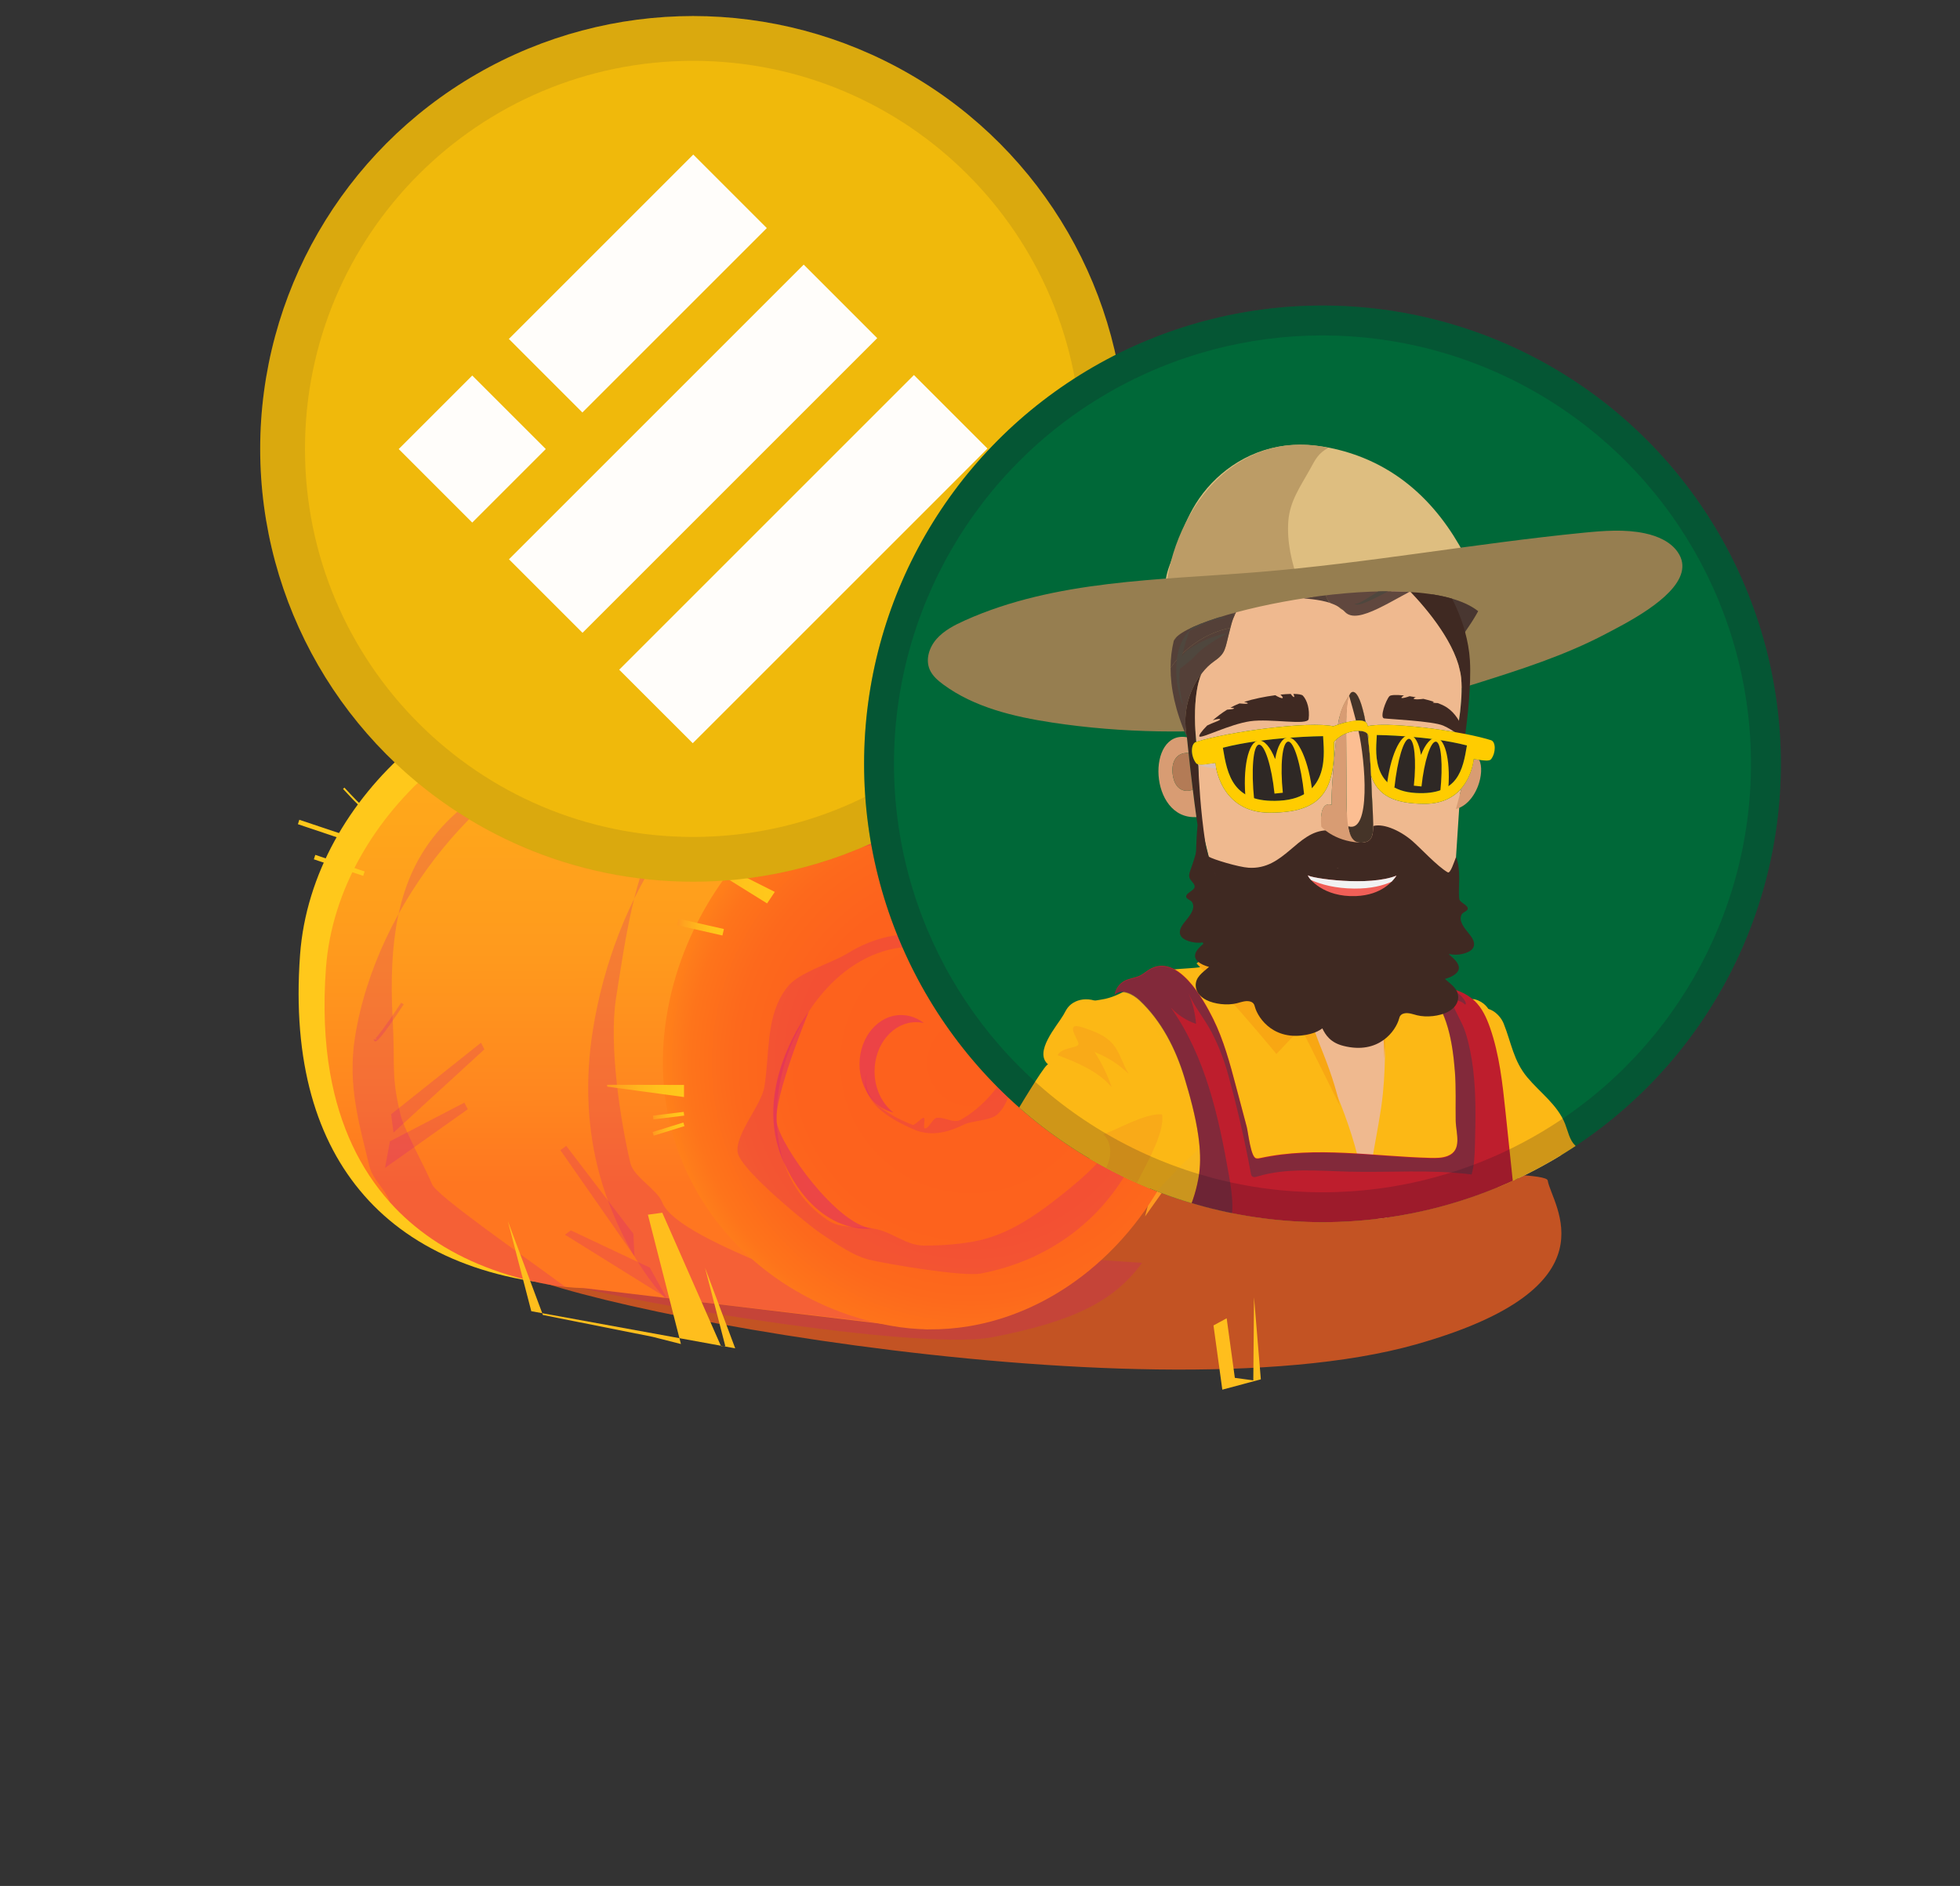 <?xml version="1.0" encoding="utf-8"?>
<svg viewBox="0 0 186 179" xmlns="http://www.w3.org/2000/svg">
  <rect x="0" y="0" width="186" height="179" fill="#333333" stroke="none"/>
  <defs>
    <clipPath id="clip0">
      <rect width="96" height="96" fill="#fff"/>
    </clipPath>
  </defs>
  <g transform="matrix(0.439, 0, 0, 0.439, 27.64, 60.215)" style="">
    <g>
      <path opacity="0.71" fill="#FD601D" d="M85.419,122.639c0,0,185.344-9.797,186.184-4.58c0.832,5.216,15.359,23.066-28.506,35.449 c-59.732,16.859-196.721-10.094-198.563-18.344C42.683,126.915,85.419,122.639,85.419,122.639z"/>
      <path opacity="0.2" fill="#CE0E8E" d="M183.913,135.869c-6.092,8.424-15.123,12.722-32.313,16.073 c-17.195,3.354-92.973-9.729-98.529-13.647c-5.557-3.917,5.043-11.097,5.043-11.097L183.913,135.869z"/>
      <g>
        <linearGradient id="SVGID_1_" gradientUnits="userSpaceOnUse" x1="-1773.157" y1="-28.576" x2="-1773.234" y2="-8.555" gradientTransform="matrix(-0.991 0.136 0.136 0.991 -1556.182 336.774)">
          <stop offset="0" style="stop-color:#FFC81B"/>
          <stop offset="0.285" style="stop-color:#FFC41B"/>
          <stop offset="0.579" style="stop-color:#FFB71D"/>
          <stop offset="0.875" style="stop-color:#FFA31F"/>
          <stop offset="1" style="stop-color:#FF9820"/>
        </linearGradient>
        <polygon fill="url(#SVGID_1_)" points="203.813,93.278 195.376,68.813 194.624,77.329 &#9;&#9;&#9;"/>
        <linearGradient id="SVGID_2_" gradientUnits="userSpaceOnUse" x1="-1763.098" y1="-13.858" x2="-1763.218" y2="17.626" gradientTransform="matrix(-0.991 0.136 0.136 0.991 -1556.182 336.774)">
          <stop offset="0" style="stop-color:#FFC81B"/>
          <stop offset="0.285" style="stop-color:#FFC41B"/>
          <stop offset="0.579" style="stop-color:#FFB71D"/>
          <stop offset="0.875" style="stop-color:#FFA31F"/>
          <stop offset="1" style="stop-color:#FF9820"/>
        </linearGradient>
        <path fill="url(#SVGID_2_)" d="M195.528,83.955c0,0,6.523,20.761,6.256,20.088c-0.27-0.676-5.871-12.152-5.871-12.152 l-1.787,7.41l2.82,9.075l-12.387,17.463L195.528,83.955z"/>
        <path fill="#FFC81B" d="M15.7,121.224c0.01,0.015,0.018,0.036,0.039,0.05c2.68,3.063,5.697,5.75,9.016,8.074 c7.105,4.986,15.568,8.3,24.994,10.096c1.313,0.25,2.615,0.445,3.92,0.576c1.316,0.146,2.639,0.23,3.951,0.266l3.814,0.467 l11.076,1.357l2.582,0.323l5.445,0.669l27.898,3.421l0.342,0.044l12.813,1.572h0.014l1.504,0.182l8.898,1.1l32.986-24.365 l-0.51-2.63v-0.007l-0.969-4.96l0,0l-6.896-35.419l-1.105-5.679l41.537-2.511l-11.258-33.816l-20.543-16.619L81.983,9.993 L80.87,9.852L69.72,8.475L69.495,8.65C39.696,5.844,4.458,34.313,1.901,69.274C0.198,92.54,5.528,109.594,15.7,121.224z"/>
        <linearGradient id="SVGID_3_" gradientUnits="userSpaceOnUse" x1="-1592.67" y1="-308.434" x2="-1593.085" y2="-200.031" gradientTransform="matrix(-1 -0.003 -0.003 1 -1503.679 314.04)">
          <stop offset="0" style="stop-color:#FFAA1B"/>
          <stop offset="0.274" style="stop-color:#FFA61B"/>
          <stop offset="0.555" style="stop-color:#FF991D"/>
          <stop offset="0.84" style="stop-color:#FF851F"/>
          <stop offset="1" style="stop-color:#FF7620"/>
        </linearGradient>
        <path fill="url(#SVGID_3_)" d="M8.407,94.908c2.025,11.493,6.506,20.702,12.893,27.836c0.01,0.015,0.025,0.026,0.039,0.045 c2.686,2.99,5.705,5.607,9.021,7.875c7.1,4.86,15.57,8.091,25.002,9.846c1.299,0.243,2.609,0.425,3.908,0.56 c1.32,0.142,2.637,0.227,3.955,0.262l3.816,0.453l11.072,1.328l2.582,0.314l5.447,0.647l27.898,3.341l0.344,0.035l12.811,1.541 h0.012l1.502,0.177l8.9,1.067l32.988-23.755l-0.518-2.56v-0.006l-0.963-4.84l0,0l-4.293-21.498l-2.605-13.039l-1.105-5.534 l-6.615-33.096l17.953-14.035L149.71,21.95l-0.037-0.187l-62.09-7.48l-1.117-0.134l-11.152-1.342l-0.221,0.169 C45.296,10.241,10.06,37.995,7.501,72.081C6.878,80.512,7.212,88.109,8.407,94.908z"/>
        <path opacity="0.2" fill="#CE0E8E" d="M16.847,114.826c0.725,3.046,3.289,4.883,4.385,7.684c0.004,0.005,0.021,0.089,0.068,0.234 c0.01,0.015,0.025,0.026,0.039,0.045c2.686,2.99,5.705,5.607,9.021,7.875c7.1,4.86,15.57,8.091,25.002,9.846 c1.299,0.243,2.609,0.425,3.908,0.56c-10.887-7.992-27.902-19.826-28.836-22.203c-1.094-2.799-6.088-11.927-6.813-14.971 c-2.094-8.801-1.121-10.102-1.695-20.541c-1.92-34.742,9.242-48.053,42.588-60.189c-21.906,6.289-46.107,34.344-50.756,64.033 C12.134,97.53,14.755,106.027,16.847,114.826z"/>
        <path opacity="0.2" fill="#CE0E8E" d="M66.101,114.649c0.725,3.043,1.648,5.975,2.744,8.777c3.066,7.849,7.01,14.57,11.852,20 l51.311,5.994c-6.676-6.018-48.254-17.497-51.818-26.635c-1.092-2.803-6.164-5.451-6.887-8.499 c-2.088-8.802-4.707-25.362-3.09-35.698c4.336-27.697,7.23-49.621,39.16-55.316C87.47,29.563,69.808,56.094,65.159,85.786 C63.548,96.116,64.007,105.847,66.101,114.649z"/>
        <path opacity="0.2" fill="#CE0E8E" d="M18.231,88.001c-0.066,0.008-0.113-0.01-0.156-0.017c-0.066-0.025-0.285-0.132-0.258-0.477 l0.652,0.051c-0.008-0.037-0.037-0.119-0.125-0.176c-0.088-0.055-0.184-0.035-0.219-0.021c0.502-0.256,3.254-4.128,5.633-7.734 l0.545,0.363C19.665,87.02,18.604,87.94,18.231,88.001z M18.144,87.535l0.326,0.034c0,0,0-0.005,0-0.01L18.144,87.535z"/>
        <polygon opacity="0.2" fill="#CE0E8E" points="22.116,107.695 21.579,103.757 41.015,88.268 41.743,89.709 &#9;&#9;&#9;"/>
        <polygon opacity="0.2" fill="#CE0E8E" points="20.272,115.338 21.329,109.594 37.423,101.223 38.153,102.661 &#9;&#9;&#9;"/>
        <polygon opacity="0.2" fill="#CE0E8E" points="77.497,136.897 81.155,143.477 59.163,129.781 60.429,128.843 &#9;&#9;&#9;"/>
        <polygon opacity="0.2" fill="#CE0E8E" points="73.956,129.594 74.188,134.466 58.175,111.507 59.435,110.573 &#9;&#9;&#9;"/>
        <path fill="#FB5D1E" d="M179.536,106.961c-0.328,0.953-0.137,0.6,0.895-1.912c0.35-0.854,0.645-1.838,0.879-2.921 c-0.828,2.21-1.486,4.001-1.773,4.825C179.536,106.958,179.536,106.958,179.536,106.961z"/>
        <radialGradient id="gradient-1" cx="-1719.919" cy="-10.294" r="71.802" gradientTransform="matrix(-0.991 0.136 0.136 0.991 -1556.182 336.774)" gradientUnits="userSpaceOnUse">
          <stop offset="0" style="stop-color:#FD601D"/>
          <stop offset="0.523" style="stop-color:#FD621D"/>
          <stop offset="0.712" style="stop-color:#FD691C"/>
          <stop offset="0.846" style="stop-color:#FE741B"/>
          <stop offset="0.954" style="stop-color:#FF851A"/>
          <stop offset="1" style="stop-color:#FF8F19"/>
        </radialGradient>
        <path fill="url(#gradient-1)" d="M82.474,108.083c0.809,2.86,1.838,5.613,3.066,8.238c8.041,17.295,24.564,29.533,43.734,33.088 c5.787,1.081,11.563,1.094,17.162,0.171c3.053-0.507,6.053-1.286,8.975-2.331c6.1-2.17,11.861-5.465,17.059-9.711 c8.023-6.541,14.678-15.342,19.125-25.707c2.107-4.887,3.715-10.133,4.742-15.653c2.33-12.542,1.334-24.82-2.299-35.681 l-0.463-1.348c-0.924-2.572-1.998-5.065-3.215-7.461l-1.402-2.604c-7.828-13.77-21.021-20.894-36.594-23.783 c-8.305-1.547-16.871-0.721-25.061,2.012l2.25,7.143l-4.223-6.448c-2.916,1.081-5.777,2.407-8.559,3.952l7.648,11.753 l-0.172,1.181L112.29,34.69C97.071,44.784,85.024,61.538,81.409,80.987C79.604,90.688,80.13,99.82,82.474,108.083z"/>
        <path opacity="0.2" fill="#CE0E8E" d="M96.495,111.961c0.563,3.911,16.111,16.328,17.777,17.42 c3.33,2.205,7.014,4.938,10.824,5.846c3.813,0.908,20.191,3.688,23.998,2.941c3.799-0.732,7.533-1.883,11.078-3.491 c3.543-1.61,6.893-3.651,9.908-6.098c6.068-4.906,10.74-11.407,13.635-18.579c2.896-7.179,7.09-19.394,6.512-27.082 c-0.563-7.681-6.836-14.811-11.098-21.25c-0.99-1.498-2.088-2.937-3.277-4.295l-0.004-0.014l-0.008-0.008 c-1.342-1.533-2.801-2.969-4.371-4.275c-2.936-2.483-6.256-4.479-9.775-6.016c-7.029-3.061-14.479-6.762-22.035-6.426 c-7.582,0.303-15.311,4.581-22.467,6.9c3.627-1.02,7.291-1.881,11.006-2.48c1.854-0.289,3.717-0.539,5.576-0.719 c1.871-0.164,3.736-0.266,5.617-0.286c3.742-0.05,7.482,0.249,11.146,0.935c3.654,0.688,7.236,1.777,10.596,3.352 c1.598,0.73,3.137,1.576,4.615,2.525l0.236,0.15c4.643,3.016,8.619,7.014,11.566,11.682c1.965,3.107,3.492,6.488,4.582,10.008 c0.543,1.777,0.98,3.6,1.297,5.43c0.33,1.787,0.537,3.586,0.652,5.396c0.01,0.124,0.014,0.241,0.014,0.365 c0.27,5.049-0.266,10.139-1.576,15.017c-0.549,2.101-1.254,4.147-2.09,6.14c-0.281,0.662-0.57,1.293-0.895,1.908c0,0,0,0,0,0.004 c-2.973,5.758-7.721,10.02-12.869,14.109c-3.127,2.502-6.381,4.919-9.873,6.809c-1.473,0.8-2.979,1.498-4.543,2.074 c-1.482,0.545-3.012,0.978-4.588,1.267c-1,0.187-1.994,0.33-3.008,0.466c-2.629,0.322-5.275,0.471-7.934,0.443 c-3.67-0.029-6.432-2.627-9.949-3.475c-2.021-0.492-4.293-0.408-6.416-0.629c-1.566-0.16-3.053-0.482-4.303-1.32 c-1.477-0.986-2.84-2.129-4.063-3.386c-1.211-1.278-2.283-2.681-3.199-4.193c-1.824-3.017-2.98-6.455-3.5-9.993 c-0.529-3.545-0.455-7.191,0.105-10.77c0.561-3.581,1.588-7.098,3.039-10.429c1.455-3.329,3.297-6.501,5.551-9.335 c2.248-2.832,4.91-5.348,7.93-7.264c3.018-1.92,6.406-3.23,9.93-3.651c1.762-0.21,3.547-0.224,5.311-0.013 c0.887,0.1,1.77,0.249,2.635,0.455c0.883,0.204,1.779,0.443,2.652,0.701c1.422,0.424,2.82,0.933,4.154,1.521l0.01,0.005 c1.965,0.864,3.82,1.933,5.449,3.267c1.365,1.129,2.551,2.446,3.455,3.938c0.656,1.078,1.152,2.242,1.482,3.465 c0.127,0.469,0.227,0.938,0.297,1.417c0.078,0.44,0.125,0.896,0.146,1.341c0.201,3.074-0.561,6.229-1.871,9.1 c-0.752,1.648-1.693,3.234-2.779,4.713c-1.078,1.471-2.291,2.852-3.639,4.1c-0.652,0.597-1.326,1.162-2.037,1.692l-0.033,0.019 c-0.746,0.566-1.533,1.068-2.354,1.535c-0.293,0.156-0.59,0.249-0.898,0.262h-0.004c-1.373,0.111-2.865-0.889-4.324-0.677 c-0.742,0.112-1.408,1.696-2.119,2.153c-0.145,0.092-0.289,0.144-0.436,0.125c-0.061-0.014-0.102-0.054-0.127-0.135 c-0.16-0.465,0.285-2.031-0.092-2.146c-0.416-0.124-1.953,1.682-2.385,1.526c-1.734-0.681-3.438-1.464-5.02-2.45 c-1.57-0.969-3.047-2.154-4.086-3.705c-0.496-0.777-0.861-1.646-0.994-2.569c-0.105-0.92,0.008-1.887,0.434-2.726 c-0.469,0.819-0.635,1.788-0.564,2.74c0.076,0.95,0.412,1.877,0.889,2.707c0.486,0.824,1.104,1.564,1.783,2.237 c0.695,0.661,1.449,1.253,2.232,1.782c0,0,0.021,0.01,0.045,0.033c0.369,0.252,0.768,0.498,1.152,0.73 c0.037,0.02,0.07,0.045,0.102,0.063c1.203,0.715,2.459,1.33,3.73,1.891c0.43,0.184,0.854,0.381,1.328,0.55 c0.465,0.161,0.951,0.286,1.439,0.366c0.973,0.176,1.969,0.188,2.945,0.084c1.734-0.201,3.396-0.743,4.963-1.479 c0.195-0.093,0.389-0.191,0.58-0.281c0.561-0.29,1.338-0.484,2.199-0.653c0.832-0.172,1.74-0.318,2.57-0.508 c0.996-0.226,1.9-0.521,2.449-0.988c2.926-2.526,2.926-6.73,4.652-10.236c0.855-1.75,1.52-3.604,1.924-5.541 c0.262-1.273,2.451-2.792,3.838-4.254c0.723-0.756,1.223-1.496,1.137-2.18c-0.264-1.999-5.631-3.473-6.639-5.227 c-0.451-0.779-0.967-1.525-1.545-2.221c-0.701-0.863-1.49-1.658-2.326-2.369c-3.047-2.605-5.707-7.095-9.385-8.283 c-0.922-0.297-2.82,2.268-3.768,2.021c-0.957-0.238,1.152-2.18,0.16-2.312c-1.961-0.264-7.051,1.452-9.039,1.677 c-3.291,0.354-6.484,1.403-9.4,2.936c-0.59,0.311-1.178,0.654-1.746,0.998c-0.434,0.278-0.93,0.539-1.469,0.817 c-3.451,1.721-8.727,3.505-11.117,5.913c-0.152,0.148-0.287,0.302-0.412,0.453c-0.391,0.479-0.738,0.978-1.064,1.48 c-3.703,5.865-2.895,13.227-4.049,20.318C101.647,101.727,95.929,108.059,96.495,111.961z"/>
        <g>
          <linearGradient id="gradient-2" gradientUnits="userSpaceOnUse" x1="-1607.546" y1="-266.815" x2="-1584.567" y2="-266.815" gradientTransform="matrix(-1 -0.003 -0.003 1 -1503.679 314.04)">
            <stop offset="0" style="stop-color:#FFC81B"/>
            <stop offset="0.285" style="stop-color:#FFC41B"/>
            <stop offset="0.579" style="stop-color:#FFB71D"/>
            <stop offset="0.875" style="stop-color:#FFA31F"/>
            <stop offset="1" style="stop-color:#FF9820"/>
          </linearGradient>
          <polygon fill="url(#gradient-2)" points="102.858,58.158 104.522,55.669 81.892,44.27 81.571,44.911 &#9;&#9;&#9;&#9;"/>
          <linearGradient id="gradient-3" gradientUnits="userSpaceOnUse" x1="-1596.565" y1="-254.735" x2="-1586.479" y2="-254.735" gradientTransform="matrix(-1 -0.003 -0.003 1 -1503.679 314.04)">
            <stop offset="0" style="stop-color:#FFC81B"/>
            <stop offset="0.285" style="stop-color:#FFC41B"/>
            <stop offset="0.579" style="stop-color:#FFB71D"/>
            <stop offset="0.875" style="stop-color:#FFA31F"/>
            <stop offset="1" style="stop-color:#FF9820"/>
          </linearGradient>
          <polygon fill="url(#gradient-3)" points="93.206,65.094 93.522,63.691 83.753,61.473 83.438,62.875 &#9;&#9;&#9;&#9;"/>
          <linearGradient id="gradient-4" gradientUnits="userSpaceOnUse" x1="-1588.029" y1="-219.296" x2="-1571.414" y2="-219.296" gradientTransform="matrix(-1 -0.003 -0.003 1 -1503.679 314.04)">
            <stop offset="0" style="stop-color:#FFC81B"/>
            <stop offset="0.285" style="stop-color:#FFC41B"/>
            <stop offset="0.579" style="stop-color:#FFB71D"/>
            <stop offset="0.875" style="stop-color:#FFA31F"/>
            <stop offset="1" style="stop-color:#FF9820"/>
          </linearGradient>
          <polygon fill="url(#gradient-4)" points="68.286,97.771 84.896,100.023 84.899,97.405 68.286,97.368 &#9;&#9;&#9;&#9;"/>
          <linearGradient id="SVGID_8_" gradientUnits="userSpaceOnUse" x1="-1588.081" y1="-213.964" x2="-1581.335" y2="-213.964" gradientTransform="matrix(-1 -0.003 -0.003 1 -1503.679 314.04)">
            <stop offset="0" style="stop-color:#FFC81B"/>
            <stop offset="0.285" style="stop-color:#FFC41B"/>
            <stop offset="0.579" style="stop-color:#FFB71D"/>
            <stop offset="0.875" style="stop-color:#FFA31F"/>
            <stop offset="1" style="stop-color:#FF9820"/>
          </linearGradient>
          <polygon fill="url(#SVGID_8_)" points="78.288,104.848 84.937,104.036 84.833,103.227 78.19,104.042 &#9;&#9;&#9;&#9;"/>
          <linearGradient id="SVGID_9_" gradientUnits="userSpaceOnUse" x1="-1588.147" y1="-211.055" x2="-1581.262" y2="-211.055" gradientTransform="matrix(-1 -0.003 -0.003 1 -1503.679 314.04)">
            <stop offset="0" style="stop-color:#FFC81B"/>
            <stop offset="0.285" style="stop-color:#FFC41B"/>
            <stop offset="0.579" style="stop-color:#FFB71D"/>
            <stop offset="0.875" style="stop-color:#FFA31F"/>
            <stop offset="1" style="stop-color:#FF9820"/>
          </linearGradient>
          <polygon fill="url(#SVGID_9_)" points="78.349,108.368 84.997,106.302 84.759,105.526 78.108,107.586 &#9;&#9;&#9;&#9;"/>
          <path fill="#FFC81B" d="M11.188,33.396l0.297-0.278c1.805,1.98,3.867,4.088,4.197,4.191c-0.021-0.002-0.084-0.002-0.133,0.04 c-0.053,0.038-0.063,0.092-0.063,0.12l0.395-0.1c0.053,0.213-0.072,0.298-0.113,0.319c-0.02,0.011-0.051,0.025-0.086,0.025 C15.44,37.714,14.704,37.247,11.188,33.396z M15.487,37.469c0,0,0,0,0,0.004l0.199-0.055L15.487,37.469z"/>
          <polygon fill="#FFC81B" points="12.101,44.612 12.415,43.657 1.741,40.074 1.437,41.031 &#9;&#9;&#9;&#9;"/>
          <polygon fill="#FFC81B" points="15.55,52.202 15.866,51.249 5.198,47.663 4.882,48.62 &#9;&#9;&#9;&#9;"/>
          <polygon fill="#FFC81B" points="76.233,12.038 78.96,1.039 76.438,0.715 73.71,11.718 &#9;&#9;&#9;&#9;"/>
          <rect x="71.424" y="0.801" fill="#FFC81B" width="0.408" height="11.006"/>
          <polygon fill="#FFC81B" points="56.458,12.804 56.853,12.702 55.206,6.211 54.819,6.311 &#9;&#9;&#9;&#9;"/>
        </g>
        <path opacity="0.36" fill="#CE0E8E" d="M181.31,102.128c0.379-0.999,0.783-2.091,1.211-3.219 c1.346-4.991,1.873-10.209,1.563-15.382c-0.227-3.669-0.875-7.316-1.949-10.832c-1.09-3.514-2.617-6.895-4.582-10.002 c-2.947-4.668-6.924-8.666-11.566-11.682l-0.236-0.15C178.628,61.643,184.104,89.233,181.31,102.128z"/>
        <path opacity="0.36" fill="#CE0E8E" d="M125.446,128.409c-7.498-0.832-19.594-17.679-20.49-22.832 c-0.885-5.148,6.926-24.045,6.926-24.045s-12.791,16.615-5.357,32.723C113.966,130.355,125.446,128.409,125.446,128.409z"/>
        <path opacity="0.36" fill="#CE0E8E" d="M152.788,97.594c1.086-1.479,2.027-3.064,2.779-4.713c1.311-2.871,2.072-6.025,1.871-9.1 c-0.021-0.445-0.068-0.9-0.146-1.341c-0.07-0.479-0.17-0.948-0.297-1.417c-0.33-1.223-0.826-2.387-1.482-3.465 c-0.904-1.491-2.09-2.809-3.455-3.938c-1.629-1.334-3.484-2.402-5.449-3.267C153.194,73.5,158.813,89.012,152.788,97.594z"/>
        <path opacity="0.36" fill="#CE0E8E" d="M122.843,92.897c-0.014,5.207,3.141,9.541,7.318,10.465 c-2.457-1.906-4.078-5.191-4.072-8.924c0.014-5.871,4.051-10.617,9.01-10.609c0.561,0,1.107,0.064,1.637,0.181 c-1.404-1.079-3.08-1.714-4.879-1.718C126.89,82.277,122.856,87.025,122.843,92.897z"/>
        <path fill="#FFC81B" d="M115.626,17.663C102.101,19.034,81.81,32.089,81.81,32.089l-18.354-2.532l-5.908,2.88l2.443-4.868 l-4.857-3.125c0,0-20.346,2.089-30.637,9.48c-10.289,7.389,3.033-9.547,17.045-15.669c14.014-6.126,24.254-9.083,33.467-7.993 C84.224,11.357,115.626,17.663,115.626,17.663z"/>
        <path fill="#FFC81B" d="M153.683,22.737c10.342,2.828-35.031,3.928-35.031,3.928l-19.287,8.251l-1.941-2.017l3.512-3.426 c0,0,10.23-8.879,17.514-10.051c7.285-1.172,9.018-1.063,9.27-1.269C127.968,17.942,147.673,21.091,153.683,22.737z"/>
      </g>
      <polygon fill="#FFBE1D" points="95.966,154.35 89.448,136.937 93.835,153.9 92.896,153.868 80.204,125.033 77.097,125.456 &#10;&#9;&#9;&#9;84.233,153.417 78.103,151.858 54.396,147.139 46.829,126.87 51.886,146.321 &#9;&#9;"/>
    </g>
    <polygon fill="#FFBE1D" points="209.591,161.055 208.118,143.301 207.964,161.276 203.972,160.733 202.208,147.854 &#10;&#9;&#9;199.358,149.401 201.265,163.285 &#9;"/>
  </g>
  <g clip-path="url(#clip0)" transform="matrix(2.361, 0, 0, 2.361, -14.973, 1.524)" style="">
    <circle cx="34.2" cy="17.4" r="17.4" fill="#F0B90B"/>
    <path fill="#FFFDFA" fill-rule="evenodd" d="M26.795 12.98L34.207 5.568L37.163 8.524L29.75 15.936L26.795 12.98ZM26.8 21.838L38.646 9.992L41.601 12.948L29.756 24.794L26.8 21.838ZM43.076 14.431L31.23 26.277L34.186 29.232L46.032 17.387L43.076 14.431ZM22.368 17.406L25.323 14.451L28.279 17.406L25.323 20.362L22.368 17.406Z" clip-rule="evenodd"/>
    <g style="mix-blend-mode:multiply" opacity=".1">
      <path fill="#191326" fill-rule="evenodd" d="M34.2 33C42.816 33 49.8 26.016 49.8 17.4C49.8 8.784 42.816 1.8 34.2 1.8C25.584 1.8 18.6 8.784 18.6 17.4C18.6 26.016 25.584 33 34.2 33ZM34.2 34.8C43.81 34.8 51.6 27.01 51.6 17.4C51.6 7.79 43.81 0 34.2 0C24.59 0 16.8 7.79 16.8 17.4C16.8 27.01 24.59 34.8 34.2 34.8Z" clip-rule="evenodd"/>
    </g>
  </g>
  <g>
    <defs>
      <circle id="SVGID_4_" cx="125.5" cy="72.5" r="43.5"/>
    </defs>
    <circle cx="125.5" cy="72.5" r="43.5" transform="matrix(1, 0, 0, 1, 0, 0)" overflow="visible" fill="#006838"/>
    <clipPath id="SVGID_5_">
      <circle cx="125.5" cy="72.5" r="43.5" transform="matrix(1, 0, 0, 1, 0, 0)" overflow="visible"/>
    </clipPath>
    <g clip-path="url(#SVGID_5_)">
      <g>
        <path opacity="0.21" d="M154.574,224.168c-0.016,0.048-0.035,0.096-0.058,0.145c-0.349,0.76-1.199,1.107-1.978,1.365 c-2.664,0-6.119,1.744-8.806,2.259c-3.12,0.598-6.278,1.012-9.448,1.222c-6.389,0.421-12.901-0.544-19.273-1.023 c-1.846-0.14-3.954-0.186-5.243,1.144c1.998,1.276,3.996,2.554,5.993,3.831c-6.479,2.569-13.696,2.209-20.655,1.809 c-5.603-0.322-11.206-0.644-16.809-0.967c-7.055-0.405-14.277-0.85-20.766-3.648c-0.546-0.234-1.189-0.725-0.968-1.275 c0.097-0.241,0.337-0.389,0.563-0.514c7.64-4.232,17.17-2.779,25.475-5.482c-1.629-0.736-3.135-1.749-4.432-2.982 c3.173-2.191,7.314-2.194,11.171-2.115c17.58,0.355,34.979,0.904,52.474,2.781c2.629,0.281,5.257,0.625,7.855,1.127 C150.803,222.062,155.174,222.363,154.574,224.168z"/>
        <g>
          <g>
            <path fill="#E2B249" d="M121.045,210.698c0.271,2.705,0.729,5.531-0.089,8.089c-0.158,0.496-0.389,0.961-0.573,1.445 c-0.51,1.327-0.557,3.021-0.372,4.453c7.22-0.057,14.521,1.646,21.609,0.205c0.212-0.043,0.442-0.102,0.569-0.292 c0.101-0.15,0.11-0.351,0.106-0.538c-0.044-1.545-1.086-3.223-2.46-3.723c-1.762-0.641-3.392,0.52-4.87-0.988 c-0.773-0.788-1.546-1.663-2.59-1.989c-0.313-0.099-0.644-0.143-0.943-0.28c-0.3-0.134-0.577-0.392-0.618-0.725 c-0.048-0.379,0.219-0.771,0.089-1.13c-0.119-0.329-0.504-0.455-0.744-0.706c-0.357-0.375-0.345-0.967-0.309-1.489 c0.043-0.634,0.088-1.266,0.131-1.898"/>
            <path opacity="0.29" fill="#E2B249" d="M121.056,210.662c0.272,2.706,0.729,5.531-0.089,8.088 c-0.158,0.497-0.388,0.963-0.573,1.446c-0.509,1.328-0.556,3.021-0.371,4.452c3.028-0.023,6.049,0.262,9.065,0.495 c1.523,0.115,3.048,0.222,4.574,0.268c0.743,0.022,1.485,0.03,2.229,0.02c0.63-0.009,1.253,0.048,1.784-0.337 c0.183-0.131,0.37-0.269,0.483-0.462c0.234-0.399,0.085-0.933-0.226-1.274s-0.749-0.536-1.172-0.719 c0.119-0.336,0.57-0.521,0.566-0.878c-0.002-0.269-0.267-0.447-0.5-0.578c-1.044-0.583-2.17-1.187-3.359-1.08 c-0.914,0.081-1.739,0.571-2.636,0.762c-0.232,0.049-0.508,0.066-0.678-0.101c0.314-0.588,0.745-1.111,1.26-1.533 c-0.625,0.223-1.25,0.445-1.876,0.668c-1.096,0.391-2.2,0.783-3.353,0.947c0.876-1.338,2.184-2.391,3.678-2.96 c0.323-0.123,1.009-0.317,0.892-0.753c-0.18-0.665,0.379-1.336,0.159-1.942c-0.119-0.329-0.504-0.456-0.744-0.707 c-0.357-0.375-0.345-0.968-0.31-1.488c0.044-0.634,0.088-1.267,0.132-1.899"/>
            <path fill="#332914" d="M120.024,223.756c-0.224,0.683-0.387,1.594,0.159,2.015c0.242,0.187,0.557,0.205,0.852,0.214 c1.744,0.048,3.491-0.055,5.233,0.037c1.066,0.057,2.13,0.186,3.191,0.313c0.683,0.082,1.364,0.164,2.047,0.247 c0.329,0.04,0.663,0.079,0.989,0.024c0.544-0.092,1.088-0.443,1.612-0.252c0.318,0.115,0.559,0.414,0.875,0.539 c0.721,0.287,1.5-0.414,2.248-0.236c0.308,0.072,0.579,0.289,0.891,0.334c0.702,0.098,1.275-0.693,1.981-0.707 c0.396-0.008,0.767,0.236,1.162,0.27c0.519,0.047,1.044-0.309,1.234-0.837c0.19-0.527,0.032-1.183-0.374-1.542 C134.642,225.438,127.521,225.066,120.024,223.756z"/>
          </g>
          <g>
            <path fill="#E2B249" d="M107.387,223.72c-5.739,0.905-11.602,1.302-17.448,1.178c-0.249-0.005-0.517-0.018-0.707-0.146 c-0.189-0.13-0.404-0.138-0.179-0.219c0.022-0.905,0.047-1.824,0.373-2.69c0.327-0.865,1-1.689,2.011-2.082 c1.307-0.509,3.095-0.301,3.999-1.215c0.551-0.558,0.585-1.389,1.236-1.869c0.288-0.215,0.682-0.344,0.887-0.613 c0.271-0.354,0.118-0.81-0.042-1.205c-0.335-0.828-0.671-1.657-1.007-2.486c-0.242-0.6-0.315-0.656-0.393-1.285 c3.856-0.094,7.718-0.041,11.568,0.16c-0.312,0.813-0.622,1.628-0.933,2.441c-0.13,0.341-0.262,0.696-0.201,1.049 c0.063,0.379,0.341,0.716,0.439,1.091c0.13,0.491-0.06,0.995-0.177,1.487c-0.304,1.275-0.136,2.59,0.034,3.881 C106.97,222.109,107.266,222.807,107.387,223.72z"/>
            <path fill="#332914" d="M102.061,226.117c1.014,0.162,3.149-0.48,4.144-0.667c0.294-0.056,0.599-0.114,0.833-0.269 c0.636-0.416,0.417-1.224,0.142-1.846c-5.395,0.93-10.919,1.369-16.434,1.309c-0.679-0.008-1.517-0.112-1.729-0.633 c0.174,0.365,0.022,0.77-0.019,1.158s0.113,0.865,0.58,0.971c0.966,0.215,2.16-0.158,3.142,0.098 c0.296,0.077,0.576,0.227,0.888,0.218c0.492-0.013,0.861-0.413,1.353-0.442c0.653-0.037,1.264,0.594,1.854,0.363 c0.229-0.092,0.365-0.293,0.587-0.396c0.426-0.195,0.943,0.039,1.364,0.242c0.42,0.201,1.016,0.363,1.352,0.075 c0.153-0.131,0.205-0.327,0.376-0.443C100.924,225.563,101.508,226.022,102.061,226.117z"/>
            <path fill="#726658" d="M103.597,220.672c0.637-0.213,0.614-1.02,0.111-1.397c-0.503-0.38-1.25-0.439-1.938-0.46 c-1.563-0.045-3.557-0.156-5.003,0.221C97.826,219.378,102.626,220.996,103.597,220.672z"/>
          </g>
          <g>
            <g>
              <path fill="#BE1E2D" d="M141.463,146.583c-1.053,3.612-2.114,7.308-1.952,11.072c0.047,1.073,0.193,2.152,0.057,3.218 c-0.204,1.59-1.015,3.017-1.62,4.494c-1.363,3.329-1.696,7.09-0.942,10.615c0.302,1.408,0.775,2.805,0.732,4.247 c-0.052,1.8-0.896,3.456-1.575,5.118c-1.68,4.109-3.988,11.207-1.298,15.08c0.382,0.55,0.749,1.129,0.976,1.762 c0.115,0.324,0.2,0.66,0.217,1.003c0.005,0.134,0.046,0.443-0.031,0.558c-0.067,0.102-0.221,0.066-0.279,0.18 c-0.05,0.1-0.024,0.218-0.003,0.328c0.162,0.854-0.066,1.773-0.609,2.452c-0.266,0.333-0.6,0.604-0.864,0.937 c-0.266,0.332-0.464,0.755-0.391,1.172c0.145,0.822,1.263,1.379,1.053,2.186c-0.073,0.279-0.308,0.527-0.265,0.813 c0.031,0.202,0.193,0.354,0.296,0.531c0.216,0.375,0.14,0.869-0.1,1.231c-0.528,0.803-1.568,0.977-2.433,1.197 c-1.07,0.273-2.164,0.448-3.263,0.554c-2.116,0.203-4.247,0.148-6.365,0.021c-1.354-0.08-2.812-0.616-4.154-0.342 c1.234-0.507,0.01-1.929,0.763-2.926c0.199-0.262,0.474-0.485,0.564-0.803c0.213-0.74-0.668-1.366-0.736-2.135 c-0.097-1.092,1.433-1.793,1.384-2.889c-0.047-1.074-1.519-1.513-1.889-2.523c-0.212-0.577-0.016-1.217,0.18-1.801 c2.639-7.877,3.051-16.87,3.933-25.107c0.148-1.389,0.289-2.793,0.105-4.178c-0.072-0.536-0.192-1.068-0.187-1.609 c0.008-0.758,0.261-1.486,0.463-2.215c0.987-3.57,0.579-7.231,1.396-10.783c0.069-0.299,0.146-0.601,0.122-0.906 c-0.038-0.47-0.34-0.907-0.758-1.104c-1.657,1.863-2.593,3.334-3.11,5.794c-1.009,4.803-2.019,9.606-3.027,14.409 c-0.64,3.044-1.284,6.152-0.966,9.249c0.168,1.647,0.45,3.688-0.89,4.617c-0.319,0.221-0.702,0.345-0.985,0.612 c-0.474,0.445-0.557,1.162-0.632,1.816c-0.31,2.708-0.976,5.373-1.971,7.9c-0.651,1.656-2.935,3.976-2.466,5.871 c0.167,0.676,0.7,1.186,1.089,1.761c0.39,0.575,0.625,1.393,0.189,1.933c-0.406,0.503-1.318,0.692-1.294,1.338 c0.022,0.625,0.961,0.863,1.065,1.479c0.079,0.467-0.382,0.859-0.84,0.984c-0.457,0.125-0.953,0.094-1.391,0.274 c0.063,0.519,0.126,1.038,0.188,1.558c-4.443,0.382-8.922,0.361-13.361-0.061c0.842,0.005,1.343-1.031,1.2-1.861 c-0.144-0.83-0.686-1.527-1.042-2.29c-0.106-0.227-0.198-0.472-0.174-0.722c0.077-0.782,2.11-2.171,2.593-2.943 c0.472-0.757,0.19-1.76-0.262-2.529c-0.451-0.77-1.068-1.465-1.292-2.329c-0.578-2.224,1.266-3.35,2.171-5.001 c0.857-1.563,1.404-4.232,0.863-5.958c-0.213-0.681-0.6-1.322-0.619-2.036c-0.017-0.557,0.193-1.092,0.414-1.602 c1.461-3.369,3.606-6.691,3.366-10.369c-0.052-0.791-0.216-1.571-0.258-2.363c-0.059-1.131,0.132-2.258,0.322-3.373 c1.594-9.336,3.188-18.672,4.782-28.008c10.973,3.622,22.926,2.451,34.234,0.151 C141.722,144.936,141.637,145.983,141.463,146.583z"/>
            </g>
          </g>
          <g opacity="0.21">
            <g>
              <path fill="#004456" d="M132.393,152.009c0.39,0.138,0.861,0.127,1.282,0.073c0.663-0.084,1.396-0.211,1.954,0.156 c-0.696,0.807-1.506,1.514-2.399,2.093c0.522-0.339,1.696,1.415,1.779,1.822c0.247,1.216-0.608,2.441-1.236,3.396 c-2.934,4.463-5.374,9.238-5.417,14.703c-0.003,0.41,0.014,0.84,0.214,1.197c0.652,1.161,2.369-0.021,3.328-0.047 c0.514-0.014,1.098,0.131,1.342,0.583c0.536,0.992-0.999,1.866-1.254,2.966c0.668-0.041,1.284-0.371,1.941-0.501 c0.657-0.128,1.475,0.036,1.734,0.653c0.239,0.565-0.106,1.197-0.461,1.698c-3.025,4.277-7.546,7.256-10.959,11.229 c-0.384,0.447-0.777,1.011-0.611,1.576c0.282,0.964,1.66,0.824,2.646,0.637c1.429-0.271,2.922-0.193,4.314,0.225 c-0.683,1.173-1.483,2.277-2.387,3.291c1.294-0.418,2.674-0.567,4.026-0.434c-0.21,0.992-1.095,1.677-1.935,2.242 c-2.809,1.891-5.821,3.477-8.969,4.723c1.774,1.205,3.996,1.609,6.14,1.527c2.144-0.08,4.241-0.611,6.321-1.141 c-0.058,0.813-0.997,1.209-1.781,1.428c-2.391,0.665-4.781,1.33-7.171,1.996c1.571,0.16,3.142,0.321,4.713,0.481 c1.144,0.117,3.271,0.23,4.235,0.956c0.905,0.684,0.659,1.902,1.179,2.809c0.216,0.375,0.14,0.869-0.1,1.231 c-0.528,0.803-1.568,0.977-2.433,1.197c-1.07,0.273-2.164,0.448-3.263,0.554c-2.116,0.203-4.247,0.148-6.365,0.021 c-1.354-0.08-2.812-0.616-4.154-0.342c1.234-0.507,0.01-1.929,0.763-2.926c0.199-0.262,0.474-0.485,0.564-0.803 c0.213-0.74-0.668-1.366-0.736-2.135c-0.097-1.092,1.433-1.793,1.384-2.889c-0.047-1.074-1.519-1.513-1.889-2.523 c-0.212-0.577-0.016-1.217,0.18-1.801c2.639-7.877,3.051-16.87,3.933-25.107c0.148-1.389,0.289-2.793,0.105-4.178 c-0.072-0.536-0.192-1.068-0.187-1.609c0.008-0.758,0.261-1.486,0.463-2.215c0.648-2.348,0.69-4.791,0.891-7.203 c0.137-1.65,1.278-4.349-0.175-5.639c2.807-1.098,5.465-2.574,7.881-4.375C131.971,151.802,132.168,151.93,132.393,152.009z"/>
            </g>
          </g>
          <g opacity="0.2">
            <g>
              <path fill="#004456" d="M102.871,172.08c0.723-4.227,1.443-8.453,2.165-12.68c0.361-2.112,0.618-4.241,0.975-6.354 c0.279-1.654,1.213-3.33,1.312-4.98c-0.194,3.234-0.196,6.475-0.338,9.712c-0.137,3.124-0.727,6.172-0.573,9.339 c0.032,0.643,0.246,1.467,0.888,1.52c0.262,0.021,0.511-0.107,0.743-0.232c1.288-0.697,2.576-1.393,3.865-2.09 c0.361,0.66-0.066,1.46-0.481,2.087c-0.964,1.455-1.928,2.909-2.891,4.364c1.213-0.508,2.497-0.846,3.804-0.998 c0.216-0.025,0.449-0.043,0.639,0.063c0.546,0.306,0.21,1.143-0.2,1.613c-2.253,2.59-5.201,4.569-8.451,5.676 c-0.289,0.098,5.682,8.81,6.038,9.659c0.498,1.189,1.187,3.292,0.037,4.294c-1.584,1.379-5.054,0.154-6.634-0.648 c0.948,1.515,1.704,3.15,2.24,4.854c0.181,0.577,0.303,1.298-0.142,1.708c-0.396,0.363-1.03,0.266-1.516,0.035 s-0.936-0.572-1.468-0.648c1.427,1.451,2.854,2.904,4.28,4.355c0.285,0.291,0.581,0.602,0.675,0.996 c0.241,1.025-1.012,1.812-2.064,1.797c-1.054-0.014-2.101-0.453-3.136-0.256c1.67,2.782,5.24,4.06,8.32,3.164 c0.484,0.99-0.559,1.296-0.858,2.072c-0.5,1.292,0.713,1.165,0.892,2.199c0.079,0.469-0.382,0.861-0.84,0.984 c-0.457,0.125-0.953,0.096-1.391,0.273c0.063,0.52,0.126,1.04,0.188,1.56c-4.443,0.382-8.922,0.36-13.361-0.06 c0.842,0.004,1.343-1.031,1.2-1.861c-0.144-0.83-0.686-1.528-1.042-2.291c-0.106-0.227-0.198-0.473-0.174-0.723 c0.077-0.781,2.11-2.17,2.593-2.943c0.472-0.756,0.19-1.76-0.262-2.528c-0.451-0.769-1.068-1.466-1.292-2.329 c-0.578-2.223,1.266-3.35,2.171-5c0.857-1.564,1.404-4.232,0.863-5.959c-0.213-0.681-0.6-1.322-0.619-2.036 c-0.017-0.557,0.193-1.093,0.414-1.602c1.461-3.368,3.606-6.692,3.366-10.368c-0.052-0.791-0.216-1.572-0.258-2.364 C102.49,174.323,102.681,173.196,102.871,172.08z"/>
            </g>
          </g>
          <path opacity="0.21" fill="#332914" d="M112.953,161.5c0.08,0.374,0.59,0.392,0.958,0.318c1.063-0.21,2.128-0.42,3.192-0.631 c-0.664,1.727-1.438,3.406-2.317,5.028c0.141,0.344,0.644,0.054,0.851-0.253c1.333-1.977,5.201-6.254,5.065-8.598 C118.042,158.374,115.472,160.127,112.953,161.5z"/>
          <path opacity="0.21" fill="#332914" d="M133.21,152.442c-0.468,0.841-1.128,1.569-1.913,2.108 c0.807,0.56,1.612,1.119,2.418,1.679c0.106,0.074,0.223,0.163,0.242,0.292c0.027,0.188-0.155,0.33-0.315,0.424 c-1.372,0.809-2.814,1.492-4.306,2.038c-0.443,0.163-0.899,0.318-1.281,0.601c-0.414,0.305-0.716,0.74-1.001,1.174 c-0.752,1.14-1.449,2.318-2.089,3.528c0.15-1.868,0.299-3.737,0.448-5.606c0.162-2.011-0.661-2.666,1.367-3.627 C128.86,154.066,131.08,153.313,133.21,152.442z"/>
          <path fill="#BE1E2D" d="M95.065,209.227c-0.687,0.135-1.317,0.613-1.314,1.239c0.009,1.429,1.325,2.628,0.888,4.266 c-0.299,1.118-2.511,2.956-0.119,3.146c2.562,0.203,5.106,0.051,7.632,0.141c2.302,0.082,8.224,1.643,9.654-0.582 c0.481-0.748,0.412-1.76-0.167-2.463c-0.316-0.385-0.802-0.797-0.638-1.247c0.06-0.164,0.199-0.291,0.335-0.413 c0.438-0.393,0.877-0.785,1.316-1.178c0.403-0.361,0.802-0.994,0.354-1.324c-0.211-0.154-0.509-0.138-0.777-0.123 c-2.323,0.12-4.611-0.188-6.899-0.047c-2.629,0.163-5.228-0.174-7.737-0.98c-0.738-0.238-1.494-0.518-2.27-0.466 C95.236,209.199,95.15,209.211,95.065,209.227z"/>
          <path opacity="0.21" fill="#0C4C5B" d="M104.07,211.258c-0.011,0.025-0.016,0.053-0.014,0.082 c0.005,0.084,0.066,0.152,0.124,0.212c1.309,1.309,2.702,2.421,4.418,3.085c0.318,0.124,0.674,0.285,0.777,0.609 c-0.422,0.464-1.08,0.613-1.694,0.739c-1.076,0.222-2.152,0.441-3.229,0.663c0.26,0.231,0.562,0.415,0.888,0.539 c-0.574,0.338-1.184,0.471-1.84,0.52c-0.208,0.017-1.636,0.197-1.671,0.127c0.225,0.453,1.981,0.412,2.477,0.479 c0.961,0.131,1.925,0.261,2.895,0.323c1.406,0.091,3.663,0.226,4.551-1.154c0.48-0.745,0.411-1.757-0.168-2.461 c-0.317-0.386-0.801-0.796-0.638-1.248c0.06-0.163,0.2-0.29,0.335-0.413c0.438-0.393,0.878-0.784,1.316-1.178 c0.404-0.361,0.803-0.994,0.354-1.322c-0.211-0.155-0.51-0.139-0.778-0.125c-1.35,0.07-2.7-0.006-4.05-0.053 c-1.197-0.041-2.81-0.302-3.871,0.386C104.179,211.115,104.102,211.178,104.07,211.258z"/>
          <path fill="#BE1E2D" d="M118.04,209.479c-0.237,0.074-0.446,0.227-0.537,0.453c-0.134,0.332,0.015,0.705,0.162,1.031 c0.35,0.777,0.699,1.557,1.049,2.334c0.113,0.252,0.229,0.521,0.196,0.797c-0.074,0.6-0.787,0.895-1.063,1.435 c-0.229,0.447-0.115,1.009,0.158,1.431c0.272,0.424,0.683,0.736,1.084,1.039c2.025,1.533,6.031,0.52,8.451,0.545 c1.985,0.021,5.824,0.697,7.392-0.795c1.205-1.148,0.078-2.021-0.035-3.256c-0.134-1.445,1.421-2.293,0.793-3.924 c-0.05-0.128-0.113-0.257-0.222-0.342c-0.226-0.178-0.552-0.102-0.826-0.02c-1.056,0.313-2.119,0.599-3.189,0.855 c-0.594,0.143-1.218,0.276-1.808,0.119c-0.402-0.107-0.756-0.344-1.124-0.541c-1.695-0.906-3.418-0.837-5.19-0.311 c-1.62,0.482-2.348-0.007-3.974-0.648c-0.324-0.127-0.658-0.258-1.007-0.252C118.246,209.43,118.141,209.447,118.04,209.479z"/>
          <path opacity="0.19" fill="#0C4C5B" d="M125.697,211.422c-0.05,0.242,0.068,0.484,0.183,0.703 c0.396,0.758,0.79,1.516,1.185,2.273c0.294,0.564,0.597,1.201,0.416,1.813c-0.152,0.52-0.624,0.881-1.105,1.131 s-1.006,0.432-1.428,0.773c0.118-0.098,0.81,0.449,0.986,0.491c0.475,0.11,1.026-0.021,1.514-0.017 c1.984,0.022,5.824,0.699,7.392-0.793c1.206-1.148,0.078-2.021-0.035-3.257c-0.133-1.444,1.421-2.293,0.792-3.925 c-0.049-0.127-0.112-0.256-0.221-0.341c-0.227-0.177-0.551-0.102-0.826-0.02c-1.056,0.313-2.119,0.599-3.19,0.856 c-0.593,0.142-1.217,0.275-1.806,0.117c-1.16-0.309-1.688-0.722-2.98-0.443C126.198,210.866,125.773,211.047,125.697,211.422z"/>
        </g>
        <path fill="#EFB98F" d="M129.834,94.512c0.678-0.052,1.354-0.111,2.023-0.172c0.453-0.04,0.99-0.045,1.265,0.316 c0.188,0.249,0.184,0.588,0.169,0.899c-0.178,3.851-0.507,7.695-0.989,11.521c-0.262,2.067-0.122,4.133-0.22,6.207 c-0.05,1.047-0.983,3.553-0.614,4.479c-3.55-8.956-10.047-16.476-13.852-25.327C121.771,94.271,125.262,94.86,129.834,94.512z"/>
        <g>
          <path fill="#EFB98F" d="M158.427,118.223c-0.279,0.201-0.554,0.424-0.821,0.68c-1.295-3.301-4.19-5.66-6.967-7.865 c-0.983-0.779-2.047-1.132-3.096-1.732c-1.29-0.74-2.524-1.823-3.689-2.749l0.874,17.296c1.975,1.369,3.991,2.683,6.092,3.85 c1.817,1.009,4.049,1.613,5.596,2.969c1.903-0.964,3.807-1.929,5.709-2.895c0.013-0.006,0.025-0.013,0.038-0.02 C161.24,124.463,160.286,121.061,158.427,118.223z"/>
          <path fill="#FCB815" d="M140.254,95.894c0.881-0.577,2.053,0.28,2.447,1.271c0.726,1.819,0.922,3.511,2.229,5.081 c1.213,1.457,2.877,2.608,3.595,4.428c0.28,0.709,0.411,1.524,0.962,2.055c0.427,0.409,1.028,0.568,1.602,0.713 c-0.251,3.132-1.514,6.238-2.525,9.193c-0.721,2.105-1.367,4.28-2.243,6.328c-0.05,0.116-1.937-1.314-2.103-1.428 c-0.901-0.613-1.685-1.761-1.244-2.773"/>
        </g>
        <path fill="#F8A713" d="M130.11,92.875c0.081-0.203,0.873,2.548,0.892,2.688c0.229,1.65,0.337,3.24,0.378,4.907 c0.022-0.544,0.075-1.087,0.158-1.625c0.085-0.554,0.205-1.109,0.444-1.616c0.788-1.672,2.972-2.523,4.684-1.828 c0.078-0.35-0.156-0.684-0.378-0.965c-0.931-1.185-1.737-2.441-2.762-3.539c-0.321-0.344-0.646-0.684-0.977-1.02 c-0.285-0.29-0.678-0.602-1.056-0.451c-0.418,0.167-0.592,0.929-0.771,1.301C130.411,91.371,130.382,92.189,130.11,92.875z"/>
        <g>
          <path fill="#FCB815" d="M116.534,90.822c-0.35,0.159-0.693,0.357-1.031,0.52c-1.782,0.859-3.853,0.318-5.686,1.039 c-1.711,0.674-3.107,2.015-4.934,2.424c-0.659,0.148-1.354,0.165-1.978,0.423c-2.337,0.966-2.945,4.142-2.347,6.265 c0.572,2.037,1.384,3.994,2.03,6.006c1.438,4.476,4.059,10.326,3.42,15.115c-0.287,2.143-0.658,3.375-0.026,5.631 c0.628,2.243,2.517,5.906,1.292,8.181c-0.363,0.676-0.864,1.34-0.856,2.108c0.008,0.773,0.529,1.434,0.805,2.155 c0.288,0.753,0.308,1.577,0.323,2.382c0.004,0.184,0.008,0.366,0.012,0.549c0.013,0.602-0.007,1.172,0.1,1.758 c2.046,0.409,4.027,1.102,6.114,1.385c2.859,0.389,5.58-0.365,8.404-0.115c1.289,0.113,2.538,0.555,3.831,0.599 c1.151,0.04,2.286-0.234,3.413-0.472c2.328-0.49,4.754-0.326,7.11-0.599c1.197-0.138,2.272-0.437,3.41-0.8 c0.559-0.18,2.973-1.465,3.331-1.347c-0.494-0.163-0.61-0.833-0.456-1.329s0.485-0.933,0.582-1.443 c0.198-1.043-0.621-2.113-0.319-3.132c0.236-0.799,1.108-1.323,1.231-2.147c0.123-0.816-0.563-1.439-0.844-2.13 c-0.286-0.706-0.445-1.565-0.617-2.31c-0.37-1.595-0.492-3.216-0.317-4.845c0.286-2.659,1.477-5.13,1.652-7.812 c0.409-6.232-1.826-12.578-2.327-18.79c-0.018-0.212-0.027-0.426-0.037-0.64c-0.043-0.912-0.053-1.833-0.217-2.734 c-0.147-0.807-0.553-1.426-1.33-1.762c-0.158-0.068-0.328-0.121-0.502-0.122c-0.304-0.002-0.598,0.15-0.899,0.122 c-0.452-0.041-0.788-0.469-1.235-0.547c-0.406-0.069-0.813,0.162-1.222,0.115c-0.405-0.047-0.744-0.359-1.149-0.396 c-0.236-0.021-0.471,0.053-0.707,0.072c-0.404,0.035-0.804-0.092-1.209-0.132c-0.884-0.089-1.35,0.517-1.592,1.298 c-0.374,1.213-0.305,2.492-0.313,3.756c-0.008,1.551-0.056,3.104-0.208,4.648c-0.369,3.75-1.697,8.053-1.429,11.803 c-0.385-5.386-2.213-10.487-4.599-15.293c-0.912-1.84-1.536-3.996-2.726-5.678c-0.857-1.211-2.321-2.24-3.39-3.266 c-0.309-0.294-0.631-0.598-1.037-0.725C117.546,90.451,117.034,90.596,116.534,90.822z"/>
          <path opacity="0.49" fill="#FCB815" d="M113.271,104.189c0.283-1.679-0.193-3.452-1.173-4.83 c-0.712-1.004-1.802-2.055-2.981-2.404C110.654,99.266,112.029,101.697,113.271,104.189z"/>
        </g>
        <path fill="#F8A713" d="M127.248,105.428c-0.416-2.137-1.138-4.125-1.952-6.135c-0.67-1.654-1.112-3.465-2.331-4.841 c-0.76-0.856-1.749-1.472-2.597-2.241c-0.393-0.356-0.79-0.735-1.032-1.188c0.139-0.094,1.125-0.637,1.111-0.786 c-0.068-0.735-0.136-1.471-0.203-2.205c-1.231,0.159-2.502,0.136-3.53,0.816c-1.1,0.726-2.069,1.815-3.164,2.593 c2.617,2.785,5.146,5.652,7.581,8.597c0.779-0.825,1.559-1.652,2.337-2.478c1.243,2.465,2.474,4.938,3.693,7.416"/>
        <g>
          <path fill="#EFB98F" d="M96.354,111.787c-0.909,1.381-1.593,2.898-2.341,4.369c-0.756,1.488-1.516,2.986-1.984,4.586 c-0.333,1.137-0.515,2.313-0.671,3.486c-0.822,6.18-0.962,12.449-0.415,18.659c0.061,0.688,0.172,1.458,0.719,1.882 c0.469,0.361,1.115,0.355,1.706,0.334c1.085-0.041,2.17-0.082,3.255-0.123c0.286-0.01,0.591-0.027,0.819-0.197 c0.222-0.166,0.325-0.441,0.418-0.701c1.152-3.22,2.305-6.439,3.457-9.659c0.688-1.928,1.387-3.894,1.455-5.939 c0.056-1.664-0.308-3.333-0.119-4.987c0.263-2.294,1.552-4.323,2.808-6.262"/>
          <g>
            <path fill="#726658" d="M100.868,155.427c0.382-0.453,0.763-0.907,1.145-1.36c0.23-0.273,0.468-0.563,0.543-0.916 c0.062-0.29,0.006-0.591-0.051-0.881c-0.37-1.914-0.706-3.416-2.797-3.997c1.11,2.077,0.537,5.26,0.803,7.579 C100.63,155.71,100.749,155.568,100.868,155.427z"/>
            <path fill="#726658" d="M100.091,147.939c0.115,0.093,0.238,0.18,0.33,0.298c0.576,0.742,0.473,2.11,0.575,3.007 c0.147,1.309,0.429,2.567,0.558,3.891c0.018,0.182,0.029,0.388-0.088,0.527c-0.086,0.102-0.224,0.143-0.324,0.229 c-0.359,0.309-0.098,0.973-0.394,1.346c-0.099,0.123-0.243,0.195-0.386,0.263c-0.663,0.319-1.503,0.62-2.073,0.149 c-0.186-0.154-0.317-0.376-0.53-0.484c-0.881-0.449-2.473-0.045-3.411-0.011c-0.842,0.03-1.719-1.284-2.438-0.709 c-0.07,0.056-0.134,0.128-0.221,0.147s-0.175-0.02-0.255-0.059c-0.55-0.265-1.099-0.527-1.648-0.791 c-0.1-0.049-0.204-0.101-0.271-0.189c-0.091-0.122-0.094-0.287-0.096-0.441c-0.012-1.452-0.466-2.959-0.389-4.386 c0.112-2.108,0.447-3.809,1.854-5.337c-0.275-0.375-0.668-0.57-1.134-0.658c0.486-0.354,1.032-0.861,0.882-1.443 c-0.148-0.58-0.893-0.791-1.184-1.313c-0.45-0.81,0.4-1.73,1.217-2.166c2.87-1.534,6.537-1.453,9.336,0.205 c0.285,0.168,0.595,0.413,0.579,0.744c-0.039,0.784-1.685,0.715-1.601,1.496c0.021,0.186,0.151,0.339,0.284,0.469 c0.335,0.332,0.762,0.809,0.489,1.193c-0.104,0.146-0.283,0.217-0.435,0.313C97.939,145.096,99.226,147.248,100.091,147.939z"/>
          </g>
          <g>
            <path fill="#FCB815" d="M110.452,111.139c0.567-0.729,0.993-1.348,0.907-1.588c-0.042-0.117-0.131-0.216-0.151-0.34 c-0.049-0.289,0.275-0.477,0.458-0.703c0.346-0.428,0.185-1.066,0.006-1.59c-0.374-1.1-0.439-2.22-0.822-3.315 c-0.394-1.127-0.991-2.172-1.659-3.149c-0.773-1.133-1.696-2.154-2.649-3.139c-1.052-1.084-1.833-2.502-3.537-2.467 c-0.64,0.014-1.29,0.285-1.679,0.793c-0.164,0.215-0.277,0.463-0.413,0.695c-0.616,1.059-2.839,3.519-1.446,4.695 c-0.353-0.297-6.681,10.875-7.314,11.607c-0.282,0.323-0.593,0.763-0.389,1.141c0.115,0.214,0.359,0.316,0.582,0.413 c1.313,0.569,2.5,1.419,3.461,2.478c2.42,2.666,6.64,3.828,10.082,4.693c0.494-2.426,1.558-4.719,2.294-7.055 C108.397,113.62,109.59,112.25,110.452,111.139z"/>
          </g>
        </g>
        <g>
          <path opacity="0.17" fill="#E2B249" d="M124.533,117.068c-0.117,1.885,0.006,3.782,0.366,5.635 c0.396-0.74,1.64-0.779,2.082-0.065c0.166,0.269,0.22,0.589,0.264,0.901c0.601,4.35-0.299,8.877-2.444,12.702 c-1.692,3.018-5.936,6.753-9.385,7.448c1.88-3.252,3.576-6.614,5.077-10.064c-1.648-0.019-3.298-0.037-4.947-0.055 c1.636-2.729,3.438-5.414,4.618-8.324C121.332,122.367,122.777,119.643,124.533,117.068z"/>
          <path opacity="0.17" fill="#E2B249" d="M132.221,112.326c-0.569,2.535-0.722,5.604-0.218,8.164 c0.629,3.199,1.117,6.086,0.671,9.324c-0.514,3.729-1.459,7.379-2.399,11.018c-0.343,1.326-0.687,2.652-1.03,3.979 c1.427-1.387,3.016-2.607,4.724-3.627c-0.35,0.48,0.203,1.193,0.797,1.22c0.595,0.025,1.117-0.364,1.582-0.735 c0.339-0.271,0.679-0.543,1.018-0.814c0.207-0.165,0.417-0.334,0.561-0.556c0.203-0.317,0.247-0.708,0.325-1.077 c0.393-1.875,1.897-3.222,2.512-5.049c0.16-0.479,0.3-0.994,0.178-1.485c-0.122-0.49-0.597-0.927-1.094-0.833 c-0.17,0.032-0.331,0.123-0.503,0.113c-0.509-0.025-0.576-0.741-0.518-1.246c0.353-3.049-0.53-6.092-1.402-9.035 c-0.479-1.613-0.957-3.225-1.436-4.839c-0.566,0.759-1.133,1.517-1.7,2.276C134.13,116.738,133.416,114.395,132.221,112.326z"/>
          <path opacity="0.17" fill="#E2B249" d="M138.048,102.266c0.022,0.442,0.219,0.854,0.412,1.248 c0.556,1.138,1.136,2.307,2.084,3.129c-0.043-0.879-0.208-1.751-0.49-2.582c-0.134-0.396-0.298-0.824-0.173-1.227 c0.124-0.4,0.706-0.646,0.952-0.31c-0.649-0.891-0.521-2.397-1.292-3.362C139.003,99.973,137.997,101.19,138.048,102.266z"/>
          <path opacity="0.17" fill="#E2B249" d="M115.086,107.311c-0.668,2.568-1.335,5.137-2.002,7.705 c-0.031,0.119-0.061,0.25-0.005,0.36c0.063,0.119,0.204,0.166,0.332,0.201c0.636,0.177,1.281,0.327,1.885,0.575 c-0.188,1.854-2.11,3.145-3.199,4.482c-1.265,1.553-1.871,3.481-1.799,5.501c0.102,2.864,0.46,5.173-0.866,7.864 c-0.101,0.206-0.198,0.482-0.031,0.639c0.124,0.117,0.323,0.089,0.487,0.137c0.435,0.127,0.495,0.748,0.287,1.15 c-0.208,0.4-0.581,0.701-0.771,1.111c-0.238,0.513-0.152,1.129,0.093,1.639c0.517,1.07,1.631,1.921,2.344,2.879 c0.983,1.322,1.966,2.643,2.949,3.963c-2.059-0.178-4.082-0.734-5.942-1.635c-0.313-0.151-0.642-0.33-0.803-0.64 c-0.15-0.289-0.126-0.634-0.122-0.959c0.012-0.95-0.19-1.901-0.586-2.765c-0.164-0.357-0.364-0.719-0.371-1.112 c-0.009-0.479,0.271-0.909,0.489-1.337c0.884-1.725,0.854-3.809,0.297-5.666c-0.51-1.701-1.445-3.335-1.389-5.11 c0.041-1.251,0.573-2.394,0.897-3.581c0.28-1.025,0.101-1.705,0.078-2.697c-0.047-2.088,0.939-4.768,2.121-6.456 c0.708-1.011,1.672-1.878,2.496-2.796C112.701,109.933,114.807,108.364,115.086,107.311z"/>
          <path opacity="0.17" fill="#E2B249" d="M140.985,115.329c-0.339,0.408-0.636,0.827-0.572,1.162 c0.044,0.233,0.209,0.418,0.367,0.59c0.262,0.283,1.571,1.362,1.474,1.752c-0.084,0.331-1.033,0.656-1.264,0.946 c0.479,1.075,2.231,3.244,2.002,4.496c0.819-4.459,0.733-9.092-0.249-13.517c-0.12,1.218-0.441,2.429-0.96,3.534 C141.649,114.58,141.3,114.949,140.985,115.329z"/>
          <path opacity="0.14" fill="#E5542C" d="M104.698,107.672c0.875,0.777,0.817,2.251,0.211,3.261 c-0.605,1.011-1.612,1.683-2.556,2.37c-1.628,1.19-3.153,2.528-4.551,3.994c2.619-1.229,5.105-2.754,7.399-4.539 c-0.102,1.313-0.204,2.627-0.305,3.939c0.043-0.553,1.407-1.832,1.744-2.34c0.597-0.898,1.139-1.836,1.624-2.803 c0.706-1.404,2.288-4.207,2.012-5.787C108.655,105.656,106.248,107.104,104.698,107.672z"/>
          <path opacity="0.14" fill="#E5542C" d="M102.806,97.535c1.013,0.345,2.075,0.721,2.783,1.539 c0.705,0.814,0.946,1.94,1.525,2.852c-0.933-0.902-2.042-1.612-3.242-2.074c0.676,1.038,1.223,2.163,1.627,3.34 c-1.311-1.547-3.264-2.326-5.136-3.048c0.338-0.571,1.107-0.616,1.726-0.827c0.102-0.033,0.213-0.086,0.248-0.19 c0.031-0.093-0.012-0.195-0.054-0.284C101.869,97.984,101.292,97.021,102.806,97.535z"/>
        </g>
        <path fill="#BE1E2D" d="M113.723,107.815c0.174,1.243,0.229,2.468,0.074,3.572c-0.373,2.657-1.633,5.275-3.275,7.37 c-0.677,0.863-1.501,1.821-2.442,2.404c-0.866,0.537-1.704,0.477-2.595,0.888c-0.096,0.044-0.191,0.104-0.238,0.198 c-0.099,0.191,0.043,0.412,0.152,0.6c0.682,1.172,0.119,2.642,0.138,3.998c0.013,0.877,0.276,1.729,0.539,2.565 c0.836,2.665,2.22,5.506,0.269,8.05c-0.157,0.205-0.317,0.414-0.411,0.655c-0.251,0.636,0,1.362,0.362,1.942 c0.361,0.58,0.837,1.095,1.101,1.725c0.383,0.916,0.25,2.027-0.336,2.828c-0.229,0.312-0.534,0.609-0.555,0.996 c-0.123,2.313,6.734,2.559,8.246,2.75c3.764,0.475,7.803-0.297,11.459,0.762c4.275,1.239,8.574,2.295,12.854,3.437 c0.757-0.349,1.142-1.206,1.294-2.024c0.151-0.818,0.14-1.673,0.409-2.46c0.409-1.196,1.41-2.084,2.043-3.178 c1.281-2.212,0.819-4.237,0.669-6.501c-0.052-0.781,0.733-1.329,1.102-2.02c0.832-1.557-0.546-3.303-1.248-4.922 c-1.271-2.924-0.199-5.848,0.561-8.728c0.731-2.772,0.22-5.368-0.074-8.157c-0.316-3.004-0.633-6.01-0.949-9.015 c-0.285-2.706-0.576-5.442-1.473-8.012c-0.328-0.938-0.753-1.875-1.477-2.557c-0.394-0.372-0.865-0.655-1.362-0.87 c-0.972-0.417-2.097-0.568-3.092-0.209c1.894,2.048,2.38,5.003,2.6,7.783c0.122,1.549,0.05,3.104,0.076,4.656 c0.021,1.193,0.661,2.814-0.765,3.371c-0.513,0.201-1.08,0.198-1.632,0.186c-5.385-0.139-10.843-1.133-16.108,0.004 c-0.146,0.033-0.299,0.065-0.443,0.027c-0.51-0.133-0.744-2.461-0.882-2.984c-0.339-1.278-0.678-2.557-1.018-3.836 c-0.579-2.186-1.164-4.386-2.167-6.412c-0.93-1.877-3.382-6.301-6.071-4.682c-0.291,0.176-0.545,0.408-0.848,0.563 c-0.47,0.236-1.024,0.266-1.491,0.51c-0.504,0.264-0.867,0.778-0.946,1.342c0.623-0.649,1.715-0.115,2.37,0.501 c2.082,1.961,3.428,4.599,4.258,7.335C112.897,103.91,113.453,105.887,113.723,107.815z"/>
        <path opacity="0.32" fill="#004456" d="M106.738,146.244c1.555-1.854,2.795-3.972,3.653-6.234 c0.33-0.872,0.574-1.947-0.024-2.662c-0.203-0.242-0.496-0.434-0.574-0.739c-0.086-0.341,0.132-0.677,0.341-0.959 c2.349-3.181,5.054-6.208,6.415-9.92c0.436-1.188,0.547-2.849-0.594-3.394c-0.771-0.369-1.828-0.021-2.449-0.609 c0.325-1.789,2.087-2.938,2.893-4.568c0.836-1.694,0.556-3.703,0.232-5.566c-0.976-5.604-2.242-11.353-5.541-15.987 c0.653,0.717,1.493,1.262,2.413,1.569c-0.079-1.004-0.324-1.996-0.723-2.922c0.558,1.295,1.569,2.494,2.224,3.762 c0.69,1.34,1.164,2.592,1.566,4.049c0.847,3.07,1.56,6.18,2.136,9.313c0.017,0.09,0.036,0.185,0.097,0.252 c0.127,0.139,0.351,0.09,0.529,0.035c2.785-0.846,5.768-0.533,8.677-0.459c3.884,0.102,7.791-0.232,11.644,0.27 c0.265-0.911,0.292-1.872,0.316-2.821c0.063-2.394,0.117-4.802-0.173-7.185c-0.142-1.17-0.366-2.335-0.72-3.463 c-0.332-1.064-1.055-2.034-1.33-3.084c0.466-0.06,0.956,0.102,1.294,0.428c0.097-0.045,0.067-0.189,0.017-0.283 c-0.678-1.277-2.334-1.586-3.598-1.078c1.94,2.07,2.392,5.011,2.607,7.752c0.122,1.551,0.05,3.104,0.076,4.656 c0.021,1.193,0.661,2.814-0.765,3.372c-0.513,0.201-1.08,0.198-1.632,0.185c-5.385-0.138-10.843-1.133-16.108,0.006 c-0.146,0.031-0.299,0.064-0.443,0.026c-0.51-0.134-0.744-2.462-0.882-2.985c-0.339-1.277-0.678-2.557-1.018-3.836 c-0.579-2.185-1.164-4.386-2.167-6.412c-0.93-1.877-3.382-6.301-6.071-4.68c-0.291,0.174-0.545,0.406-0.848,0.561 c-0.47,0.237-1.024,0.267-1.491,0.51c-0.504,0.264-0.867,0.779-0.946,1.342c0.623-0.648,1.715-0.115,2.37,0.502 c2.082,1.961,3.428,4.599,4.258,7.335c0.498,1.642,1.054,3.618,1.323,5.548c0.174,1.243,0.229,2.467,0.074,3.571 c-0.373,2.657-1.633,5.276-3.275,7.37c-0.677,0.863-1.501,1.821-2.442,2.404c-0.866,0.537-1.704,0.477-2.595,0.889 c-0.096,0.043-0.191,0.103-0.238,0.197c-0.099,0.191,0.043,0.413,0.152,0.6c0.682,1.172,0.119,2.643,0.138,3.998 c0.013,0.877,0.276,1.729,0.539,2.566c0.836,2.664,2.22,5.506,0.269,8.049c-0.157,0.206-0.317,0.415-0.411,0.656 c-0.251,0.637,0,1.361,0.362,1.941c0.361,0.58,0.837,1.096,1.101,1.727c0.383,0.915,0.25,2.026-0.336,2.826 c-0.229,0.313-0.534,0.611-0.555,0.998c-0.006,0.102,0.003,0.199,0.023,0.293"/>
        <g>
          <path opacity="0.21" fill="#332914" d="M127.725,145.414c0.023-1.143,0.002-2.279-0.042-3.389 c0.542-0.024,1.178-0.007,1.499,0.431c0.205,0.279,0.114,0.665,0.211,0.997c0.858,2.964-0.06,6.333-1.483,8.75 c-0.535,0.91-1.619,1.585-1.99,2.378C127.237,151.763,127.658,148.564,127.725,145.414z"/>
          <path opacity="0.21" fill="#332914" d="M124.155,144.652c0.006,2.395,0.817,4.52,0.41,7.008 C124.366,149.322,124.161,147.002,124.155,144.652z"/>
        </g>
      </g>
      <g>
        <path fill="#DEBE80" d="M110.854,56.407c-0.774-1.377,0.506-3.421,0.92-4.751c0.414-1.329,0.947-2.633,1.706-3.853 c1.694-2.721,4.714-5.055,8.498-5.503c1.87-0.222,3.818,0.028,5.631,0.548c6.443,1.852,10.078,6.741,12.224,11.547 c0.107,0.241,0.212,0.5,0.13,0.741c-0.072,0.217-0.286,0.382-0.511,0.516c-0.89,0.534-2.03,0.741-3.143,0.919 c-6.927,1.105-14.066,1.539-21.207,1.287c-0.994-0.035-2.019-0.09-2.928-0.434C111.499,57.169,111.084,56.818,110.854,56.407z"/>
        <path fill="#BC9C66" d="M111.244,56.553c-0.454-0.147-0.618-0.476-0.511-1.302c0.119-0.928,0.331-1.848,0.612-2.749 c0.603-1.936,1.522-3.822,2.827-5.515c2.499-3.247,6.711-5.67,11.887-4.479c-0.962,0.493-1.264,1.161-1.701,1.954 c-0.937,1.7-1.951,3.07-2.098,4.993c-0.15,1.95,0.308,3.929,0.986,5.828c0.064,0.184,0.129,0.391,0.001,0.546 c-0.106,0.134-0.319,0.183-0.519,0.224c-3.105,0.622-6.378,0.923-9.627,0.682C112.255,56.671,111.64,56.682,111.244,56.553z"/>
        <path fill="#967E50" d="M159.575,54.328c0.166-0.631,0.084-1.276-0.354-1.915c-0.682-1-1.911-1.538-3.136-1.796 c-1.909-0.404-3.901-0.243-5.852-0.05c-10.313,1.019-20.533,2.895-30.864,3.733c-9.421,0.765-19.221,0.735-27.803,4.587 c-0.99,0.445-1.983,0.958-2.688,1.76c-0.705,0.802-1.067,1.955-0.646,2.914c0.257,0.584,0.769,1.029,1.294,1.416 c2.93,2.157,6.667,3.049,10.332,3.605c13.252,2.013,27.512,0.302,40.249-3.711c4.167-1.313,8.367-2.65,12.228-4.683 C154.159,59.227,158.901,56.882,159.575,54.328z"/>
      </g>
      <g>
        <defs>
          <path id="SVGID_6_" d="M141.5,70.258c-0.289-0.093-0.63-0.187-1-0.277c-0.036-0.009-0.073-0.018-0.11-0.027 c-0.201-0.049-0.409-0.097-0.628-0.144c-0.209-0.048-0.427-0.092-0.648-0.135c-0.018-0.003-0.037-0.007-0.057-0.01 c0.167-1.224,0.581-4.622,0.434-7.004c-0.059-0.943-0.229-1.84-0.458-2.675c0.504-0.728,0.923-1.383,1.243-1.977 c-5.71-4.531-27.871,0.199-28.889,2.815c-0.191,0.787-0.301,1.643-0.301,2.574c-0.004,1.882,0.439,4.064,1.548,6.577 c-3.843-0.691-3.626,7.826,0.9,7.578c0.039,0.257,0.073,0.509,0.113,0.761c0,0-0.001,0.006-0.001,0.007 c-0.001,0.005-0.002,0.015-0.003,0.031c-0.001,0.004-0.001,0.003-0.001,0.008c-0.003,0.029-0.008,0.073-0.013,0.13 c0,0,0,0,0,0.001c-0.005,0.057-0.011,0.129-0.019,0.213c0,0.001,0,0.002,0,0.003c-0.034,0.425-0.085,1.179-0.111,2.194 c0,0.005,0,0.01,0,0.015c-0.147,0.551-0.32,1.094-0.522,1.645c-0.099,0.279-0.203,0.567-0.058,0.841 c0.146,0.279,0.533,0.541,0.44,0.826c-0.086,0.27-0.597,0.463-0.754,0.724c-0.208,0.362,0.4,0.433,0.54,0.703 c0.324,0.629-0.273,1.298-0.731,1.869c-0.358,0.442-0.637,0.943-0.295,1.391c0.298,0.388,1.265,0.663,2.014,0.535 c0.021,0.044,0.042,0.088,0.064,0.128c-0.377,0.322-0.714,0.657-0.779,1.025c-0.099,0.512,0.44,0.93,1.315,1.172 c-0.689,0.589-1.258,0.973-1.264,1.739c0,0.513,0.308,1.047,1.038,1.415c0.736,0.368,1.947,0.527,2.881,0.291 c0.382-0.098,0.794-0.258,1.188-0.178c0.372,0.076,0.459,0.311,0.505,0.504c0.313,1.153,1.925,3.442,5.292,2.58 c0.473-0.121,0.83-0.303,1.113-0.518c0.317,0.656,0.792,1.354,1.992,1.658c3.367,0.863,4.979-1.426,5.293-2.58 c0.046-0.193,0.133-0.426,0.504-0.504c0.394-0.08,0.806,0.08,1.188,0.179c0.935,0.235,2.146,0.076,2.881-0.292 c0.731-0.367,1.038-0.901,1.038-1.414c-0.006-0.768-0.574-1.15-1.264-1.74c0.876-0.242,1.414-0.66,1.316-1.172 c-0.075-0.411-0.485-0.783-0.916-1.141c0.001-0.004,0.002-0.008,0.003-0.012c0.004-0.017,0.007-0.033,0.011-0.049 c0.767,0.217,1.877-0.065,2.201-0.487c0.341-0.448,0.063-0.948-0.296-1.39c-0.458-0.57-1.056-1.24-0.73-1.869 c0.139-0.27,0.748-0.34,0.539-0.703c-0.157-0.261-0.667-0.454-0.754-0.724c-0.031-0.096-0.047-0.461-0.059-0.922 c0-0.003,0-0.008,0.001-0.011c0.006-0.086,0.012-0.181,0.017-0.283c0.001-0.018,0.002-0.034,0.003-0.052 c0.006-0.111,0.011-0.229,0.014-0.353c0.001-0.01,0.001-0.021,0.001-0.031c0.003-0.109,0.005-0.223,0.005-0.338 c0-0.029,0-0.058,0-0.087c-0.001-0.128-0.004-0.257-0.01-0.386c0-0.013-0.001-0.025-0.001-0.039 c-0.007-0.115-0.015-0.229-0.025-0.343c-0.002-0.033-0.006-0.065-0.01-0.098c-0.013-0.125-0.028-0.248-0.049-0.365 c-0.001-0.009-0.004-0.018-0.006-0.027c-0.02-0.107-0.043-0.208-0.069-0.306c-0.009-0.029-0.017-0.057-0.025-0.085 c-0.03-0.1-0.064-0.195-0.105-0.28c-0.001-0.002-0.002-0.006-0.003-0.008l0.305-4.677c1.755-0.751,2.454-3.476,1.895-4.553 c0.474,0.069,0.978,0.135,1.13-0.065C141.979,71.423,141.948,70.401,141.5,70.258z"/>
        </defs>
        <clipPath id="SVGID_7_">
          <path d="M141.5,70.258c-0.289-0.093-0.63-0.187-1-0.277c-0.036-0.009-0.073-0.018-0.11-0.027 c-0.201-0.049-0.409-0.097-0.628-0.144c-0.209-0.048-0.427-0.092-0.648-0.135c-0.018-0.003-0.037-0.007-0.057-0.01 c0.167-1.224,0.581-4.622,0.434-7.004c-0.059-0.943-0.229-1.84-0.458-2.675c0.504-0.728,0.923-1.383,1.243-1.977 c-5.71-4.531-27.871,0.199-28.889,2.815c-0.191,0.787-0.301,1.643-0.301,2.574c-0.004,1.882,0.439,4.064,1.548,6.577 c-3.843-0.691-3.626,7.826,0.9,7.578c0.039,0.257,0.073,0.509,0.113,0.761c0,0-0.001,0.006-0.001,0.007 c-0.001,0.005-0.002,0.015-0.003,0.031c-0.001,0.004-0.001,0.003-0.001,0.008c-0.003,0.029-0.008,0.073-0.013,0.13 c0,0,0,0,0,0.001c-0.005,0.057-0.011,0.129-0.019,0.213c0,0.001,0,0.002,0,0.003c-0.034,0.425-0.085,1.179-0.111,2.194 c0,0.005,0,0.01,0,0.015c-0.147,0.551-0.32,1.094-0.522,1.645c-0.099,0.279-0.203,0.567-0.058,0.841 c0.146,0.279,0.533,0.541,0.44,0.826c-0.086,0.27-0.597,0.463-0.754,0.724c-0.208,0.362,0.4,0.433,0.54,0.703 c0.324,0.629-0.273,1.298-0.731,1.869c-0.358,0.442-0.637,0.943-0.295,1.391c0.298,0.388,1.265,0.663,2.014,0.535 c0.021,0.044,0.042,0.088,0.064,0.128c-0.377,0.322-0.714,0.657-0.779,1.025c-0.099,0.512,0.44,0.93,1.315,1.172 c-0.689,0.589-1.258,0.973-1.264,1.739c0,0.513,0.308,1.047,1.038,1.415c0.736,0.368,1.947,0.527,2.881,0.291 c0.382-0.098,0.794-0.258,1.188-0.178c0.372,0.076,0.459,0.311,0.505,0.504c0.313,1.153,1.925,3.442,5.292,2.58 c0.473-0.121,0.83-0.303,1.113-0.518c0.317,0.656,0.792,1.354,1.992,1.658c3.367,0.863,4.979-1.426,5.293-2.58 c0.046-0.193,0.133-0.426,0.504-0.504c0.394-0.08,0.806,0.08,1.188,0.179c0.935,0.235,2.146,0.076,2.881-0.292 c0.731-0.367,1.038-0.901,1.038-1.414c-0.006-0.768-0.574-1.15-1.264-1.74c0.876-0.242,1.414-0.66,1.316-1.172 c-0.075-0.411-0.485-0.783-0.916-1.141c0.001-0.004,0.002-0.008,0.003-0.012c0.004-0.017,0.007-0.033,0.011-0.049 c0.767,0.217,1.877-0.065,2.201-0.487c0.341-0.448,0.063-0.948-0.296-1.39c-0.458-0.57-1.056-1.24-0.73-1.869 c0.139-0.27,0.748-0.34,0.539-0.703c-0.157-0.261-0.667-0.454-0.754-0.724c-0.031-0.096-0.047-0.461-0.059-0.922 c0-0.003,0-0.008,0.001-0.011c0.006-0.086,0.012-0.181,0.017-0.283c0.001-0.018,0.002-0.034,0.003-0.052 c0.006-0.111,0.011-0.229,0.014-0.353c0.001-0.01,0.001-0.021,0.001-0.031c0.003-0.109,0.005-0.223,0.005-0.338 c0-0.029,0-0.058,0-0.087c-0.001-0.128-0.004-0.257-0.01-0.386c0-0.013-0.001-0.025-0.001-0.039 c-0.007-0.115-0.015-0.229-0.025-0.343c-0.002-0.033-0.006-0.065-0.01-0.098c-0.013-0.125-0.028-0.248-0.049-0.365 c-0.001-0.009-0.004-0.018-0.006-0.027c-0.02-0.107-0.043-0.208-0.069-0.306c-0.009-0.029-0.017-0.057-0.025-0.085 c-0.03-0.1-0.064-0.195-0.105-0.28c-0.001-0.002-0.002-0.006-0.003-0.008l0.305-4.677c1.755-0.751,2.454-3.476,1.895-4.553 c0.474,0.069,0.978,0.135,1.13-0.065C141.979,71.423,141.948,70.401,141.5,70.258z" transform="matrix(1, 0, 0, 1, 0, 0)" overflow="visible"/>
        </clipPath>
        <g clip-path="url(#SVGID_7_)">
          <g>
            <g>
              <g>
                <path fill="#EFB98F" d="M114.108,79.208c-0.044-0.337-0.082-0.665-0.115-0.979l-0.459-2.07 C113.435,76.205,113.872,78.041,114.108,79.208z M114.108,79.208c0.039,0.307,0.081,0.619,0.13,0.945 C114.278,80.117,114.213,79.729,114.108,79.208z M135.184,76.292c-2.864-0.009-4.408-0.765-5.069-2.652 c0.009,0.144,0.014,0.287,0.018,0.435c0.038,1.168,0.097,2.12,0.139,2.891l-4.896,0.544c0.116-1.536,0.989-1.118,0.989-1.118 s-0.074-0.83,0.252-4.347c0.065-0.7,0.121-1.309,0.174-1.835c-0.065,0.065-0.131,0.131-0.191,0.2v0.005 c0.104,4.917-1.408,6.704-6.077,6.721c-4.826,0.013-5.187-4.712-5.187-4.712c-0.487,0.031-1.244,0.222-1.635,0.122 c0.074,1.299,0.028,3.131,0.294,5.685l0.388,1.75l2.221,9.093l15.06-3.548c0.654,0.388,1.418,0.508,2.074,0.289 c0.607-0.26,1.053-0.646,1.399-1.107l1.888-0.444l-0.087-1.349l1.087,0.732l0.544-8.363c0.07-0.262,0.116-0.431,0.125-0.462 C138.005,75.626,136.914,76.296,135.184,76.292z"/>
              </g>
              <g>
                <path fill="#3F2922" d="M139.734,90.054c0.341-0.448,0.063-0.948-0.296-1.39c-0.458-0.57-1.056-1.24-0.73-1.869 c0.139-0.27,0.748-0.34,0.539-0.703c-0.157-0.261-0.667-0.454-0.754-0.724c-0.093-0.285-0.045-2.902-0.201-3.531 c-0.24,0.49-0.429,0.984-0.548,1.485c0.071,0.295,0.156,0.586,0.179,0.854c0.078,0.99,0.114,1.983-0.357,2.949 c-0.094,0.19-0.304,0.31-0.558,0.375c-0.137,0.893-0.525,1.973-1.843,2.582c-0.492,0.227-1.086,0.188-1.501,0.027 c-0.279,0.377-0.588,0.748-0.926,1.113c-0.658,0.711-2.657,0.089-2.002-0.619c0.021-0.021,0.038-0.044,0.059-0.066 c-0.099-0.234-0.159-0.484-0.394-0.704c-0.191-0.18-0.439-0.346-0.729-0.491c-0.954,0.284-1.76,0.684-2.55,1.097 c-0.08-0.031-0.162-0.061-0.241-0.092c-1.637-0.664-2.905-1.613-4.701-2.147c-0.289,0.146-0.537,0.311-0.729,0.491 c-0.234,0.221-0.295,0.47-0.394,0.705c0.021,0.022,0.039,0.044,0.06,0.066c0.654,0.707-1.345,1.33-2.002,0.619 c-0.338-0.366-0.647-0.737-0.927-1.114c-0.415,0.16-1.009,0.199-1.501-0.027c-1.317-0.608-1.706-1.689-1.842-2.582 c-0.254-0.065-0.465-0.185-0.558-0.375c-0.472-0.965-0.437-1.958-0.357-2.949c0.021-0.269,0.106-0.559,0.179-0.854 c-0.119-0.5-0.309-0.995-0.548-1.485c-0.157,0.629-0.355,1.24-0.585,1.865c-0.099,0.279-0.203,0.567-0.058,0.841 c0.146,0.279,0.533,0.541,0.44,0.826c-0.086,0.27-0.597,0.463-0.754,0.724c-0.208,0.362,0.4,0.433,0.54,0.703 c0.324,0.629-0.273,1.298-0.731,1.869c-0.358,0.442-0.637,0.943-0.295,1.391c0.342,0.444,1.564,0.742,2.33,0.451 c-0.47,0.386-0.95,0.788-1.031,1.237c-0.099,0.512,0.44,0.93,1.315,1.172c-0.689,0.589-1.258,0.973-1.264,1.739 c0,0.513,0.308,1.047,1.038,1.415c0.736,0.368,1.947,0.527,2.881,0.291c0.382-0.098,0.794-0.258,1.188-0.178 c0.372,0.076,0.459,0.311,0.505,0.504c0.313,1.153,1.925,3.442,5.292,2.58c0.473-0.121,0.83-0.303,1.113-0.518 c0.317,0.656,0.792,1.354,1.992,1.658c3.367,0.863,4.979-1.426,5.293-2.58c0.046-0.193,0.133-0.426,0.504-0.504 c0.394-0.08,0.806,0.08,1.188,0.179c0.935,0.235,2.146,0.076,2.881-0.292c0.731-0.367,1.038-0.901,1.038-1.414 c-0.006-0.768-0.574-1.15-1.264-1.74c0.876-0.242,1.414-0.66,1.316-1.172c-0.081-0.449-0.563-0.851-1.032-1.236 C138.169,90.797,139.392,90.499,139.734,90.054z"/>
                <g>
                  <path fill="#3F2922" d="M138.396,84.944c-0.363-0.369-0.998-2.142-0.998-2.142s-1.579,1.468-2.006,1.573 c-1.187,0.293-3.408-1.943-4.607-2.006c-1.382-0.069-4.313,0.074-4.313,0.074s-1.339,0.108-4.6,1.666 c-1.823,0.872-4.454,1.398-5.725,0.147c-0.824-0.812-1.596-3.134-1.767-4.278c-0.474-3.179-0.591-5.83-0.682-7.434 c-0.092-0.021-0.161-0.061-0.204-0.122c-0.53-0.704-0.5-1.843,0-2c0.008-0.005,0.017-0.005,0.026-0.009 c-0.439-4.704,0.474-6.412,0.517-6.495h-0.004c-1.018,1.317-1.904,3.461-1.4,6.056c0,0,0.057,0.574,0.156,1.491 c0.096,0.905,0.235,2.139,0.405,3.487c0.1,0.839,0.217,1.726,0.339,2.6c0.039,0.256,0.073,0.509,0.113,0.761 c0,0-0.122,1.125-0.157,3l0.248,0.004l0,0l-0.248-0.004c-0.021,1.039-0.018,2.309,0.048,3.738 c0.179,4.021,0.509,4.531,1.161,5.144c2.156,2.044,11.411,7.138,13.533,6.595c2.125-0.543,8.203-3.369,8.79-4.422 C137.613,91.32,138.396,84.944,138.396,84.944z"/>
                </g>
                <path fill="#3F2922" d="M137.389,85.56c0.145-0.678,1.005,0.078,1.007-0.616c0-0.122,0.285-2.54-0.225-3.591 c-0.179,0.456-0.524,1.56-0.773,1.449c-0.981-0.55-2.628-2.348-3.411-3.016c-1.23-1.048-2.876-1.708-3.789-1.343 c0.009,1.257-4.284,0.365-4.284,0.365c-2.86,0.074-4.021,3.77-7.425,3.552c-0.954-0.061-3.379-0.79-3.79-1.056 c-0.298,0.716,1.102,1.907,0.649,2.547c0.639,2.601,4.672,1.749,7.053,0.609c3.261-1.556,4.505-2.036,4.505-2.036 s3.025,0.228,4.407,0.297c1.292,0.068,2.289,2.121,5.21,2.007C136.512,84.671,137.157,86.646,137.389,85.56z"/>
              </g>
              <path fill="#493731" d="M140.765,54.887c0.735,1.367-0.39,3.266-2.514,6.2l-3.627-7.173 C134.624,53.914,139.533,52.6,140.765,54.887z"/>
              <path fill="#3F2922" d="M132.601,54.946c0,0,5.245,4.712,5.999,8.973c0.392,2.217-0.442,6.29-0.442,6.29l0.834-0.083 c0,0,0.683-4.514,0.499-7.467c-0.281-4.519-3.055-8.057-3.055-8.057L132.601,54.946z"/>
              <path fill="#D89C73" d="M140.37,72.123c0.591,1.139-0.223,4.122-2.204,4.665c0.287-1.096,0.505-1.896,0.525-1.97 c0-0.004,0-0.004,0-0.004c1.039-1.222,1.157-2.756,1.157-2.756C140,72.066,140.184,72.092,140.37,72.123z"/>
              <path fill="#EFB98F" d="M138.344,69.169l0.223-1.629c0.136-1.217,0.211-2.605,0.034-3.615 c-0.062-0.279-0.128-0.556-0.199-0.83c-0.933-3.109-3.888-6.279-5.183-7.559c-2.569,1.243-5.153,3.17-6.13,2.127 c-0.3-0.322-0.695-0.539-1.148-0.691l-0.004-0.005c-0.843-0.283-1.887-0.339-2.882-0.426 c-0.448-0.044-0.887-0.091-1.291-0.166c-0.748-0.144-1.383-0.387-1.761-0.878h-0.005c-0.513,0.061-0.682,0.317-0.682,0.317 c0.204,0.252-1.27,0.748-2.113,2.487c-0.126,0.265-0.239,0.556-0.33,0.882c-0.044,0.148-0.078,0.292-0.113,0.422 c-0.552,2.078-0.378,2.352-1.6,3.2c-0.353,0.248-0.748,0.621-1.126,1.113h0.004c-0.043,0.083-0.956,1.791-0.517,6.495 c3.112-0.978,10.737-1.987,13.007-1.482c0,0,0.173-0.065,0.443-0.152v-0.004c0.187-1.166,0.47-1.9,1.078-2.791 c0.005-0.009,0.009-0.022,0.018-0.03c0.082-0.183,0.19-0.283,0.325-0.283c0.448,0,0.878,1.122,1.195,2.865 c0.048,0.03,0.088,0.069,0.117,0.117c0.049,0.074,0.079,0.161,0.084,0.265c1.455-0.323,5.359,0.046,8.495,0.603 C138.303,69.414,138.323,69.296,138.344,69.169z"/>
              <path fill="#60473E" d="M139.137,52.225c0.694,0.912,1.226,1.835,1.628,2.663c-0.515-0.372-1.104-0.53-1.734-0.546 c-1.093-0.021-2.328,0.393-3.574,0.97c-3.246,1.501-6.594,4.084-7.829,2.763c-0.366-0.392-0.849-0.657-1.4-0.843l-0.005-0.005 c-1.241-1.278,0.393-3.013,3.437-4.418C132.708,51.402,136.813,50.044,139.137,52.225z"/>
              <path fill="#544038" d="M136.628,49.646c1.007,0.791,1.835,1.681,2.509,2.578c-2.323-2.18-6.429-0.822-9.479,0.583 c-3.044,1.405-4.678,3.14-3.437,4.418c-1.029-0.345-2.302-0.414-3.517-0.52v-0.005 C121.262,54.404,129.191,47.806,136.628,49.646z"/>
              <path fill="#493731" d="M135.186,48.66c0.514,0.303,0.997,0.631,1.442,0.986c-7.437-1.84-15.366,4.758-13.923,7.054v0.005 c-0.546-0.053-1.082-0.111-1.575-0.201c-2.079-1.788,2.705-8.746,13.546-8.121h0.005 C134.852,48.469,135.021,48.565,135.186,48.66z"/>
              <path fill="#544038" d="M134.676,48.384c-10.841-0.625-15.625,6.333-13.546,8.121c-0.912-0.175-1.688-0.472-2.148-1.072 c-0.037-0.047-0.074-0.096-0.106-0.143c-0.021-0.037-0.047-0.074-0.073-0.106c-0.012-0.016-0.016-0.026-0.021-0.042 c-1.135-1.798,1.994-6.428,10.799-7.972h0.005C131.355,47.234,133.116,47.589,134.676,48.384z"/>
              <path fill="#EFB98F" d="M129.836,69.762c0.039,0.1,0.044,0.222-0.004,0.365c-0.021-0.161-0.043-0.321-0.065-0.478 C129.797,69.684,129.818,69.718,129.836,69.762z"/>
              <path fill="#FCBE92" d="M128.393,65.671c0.448,0,0.878,1.122,1.195,2.865c-0.36-0.261-1.143-0.152-1.829,0.013 c0.021-1.209,0.1-2.113,0.291-2.565c0.005-0.009,0.009-0.022,0.018-0.03C128.149,65.771,128.258,65.671,128.393,65.671z"/>
              <path fill="#FCBE92" d="M127.759,68.549c0.303-0.073,0.623-0.133,0.919-0.157c-0.2-0.785-0.421-1.567-0.648-2.351 C127.854,66.509,127.779,67.386,127.759,68.549z"/>
              <path fill="#453428" d="M129.588,68.536c-0.317-1.743-0.747-2.865-1.195-2.865c-0.135,0-0.243,0.1-0.325,0.283 c-0.009,0.008-0.013,0.021-0.018,0.03c-0.008,0.017-0.014,0.039-0.021,0.058c0.228,0.784,0.448,1.566,0.648,2.351 C129.053,68.362,129.387,68.391,129.588,68.536z"/>
              <path fill="#60473E" d="M118.875,50.251c1.83-1.554,6.312-3.235,10.704-3.082c-8.805,1.543-11.934,6.174-10.799,7.972 c-0.812-1.22-1.512-1.925-1.475-2.716C117.327,51.832,117.768,51.19,118.875,50.251z"/>
              <path fill="#D89C73" d="M128.05,65.984c-0.191,0.452-0.271,1.356-0.291,2.565c-0.296,0.074-0.574,0.157-0.787,0.23v-0.004 C127.158,67.61,127.441,66.875,128.05,65.984z"/>
              <path fill="#DBBFB1" d="M115.334,72.422c-0.487,0.031-1.244,0.222-1.635,0.122c0.001,0.026,0.005,0.056,0.006,0.082 c0.57,0.167,1.139,0.27,1.708,0.302C115.35,72.619,115.334,72.422,115.334,72.422z"/>
              <path fill="#60473E" d="M119.51,55.879c-0.939-1.128-1.723-2.601-1.731-2.618c-0.043-0.079-0.142-0.109-0.222-0.067 c-0.076,0.041-0.105,0.134-0.07,0.212c-0.825,0.4-4.951,2.613-6.1,7.418c2.517-3.639,5.816-2.521,5.816-2.521 C117.854,56.959,119.397,55.916,119.51,55.879z"/>
              <path fill="#544038" d="M117.203,58.303c-0.126,0.265-0.239,0.556-0.33,0.882c-0.044,0.148-0.078,0.292-0.113,0.422h-0.005 c0,0-3.412,0.469-5.669,3.791c0-0.931,0.109-1.787,0.301-2.574C113.903,57.185,117.203,58.303,117.203,58.303z"/>
              <path fill="#544038" d="M116.755,59.607h0.005c-0.552,2.078-0.378,2.352-1.6,3.2c-0.353,0.248-0.748,0.621-1.126,1.113 c-1.018,1.317-1.904,3.46-1.4,6.055c-1.108-2.512-1.552-4.694-1.548-6.577C113.343,60.076,116.755,59.607,116.755,59.607z"/>
              <path fill="#D89C73" d="M113.534,77.552c-4.526,0.248-4.743-8.269-0.9-7.578c0,0,0.057,0.574,0.156,1.492h-0.004 c-1.278-0.074-1.713,1.048-1.456,2.282c0.252,1.23,1.117,1.5,1.86,1.204h0.005C113.295,75.792,113.412,76.679,113.534,77.552z "/>
              <path fill="#B37B56" d="M113.195,74.953h-0.005c-0.743,0.295-1.608,0.026-1.86-1.204c-0.257-1.234,0.178-2.356,1.456-2.282 h0.004C112.886,72.371,113.025,73.605,113.195,74.953z"/>
              <path fill="#3F2922" d="M138.984,69.822c-0.021-0.178-0.109-0.509-0.274-0.891c-0.282-0.669-0.817-1.5-1.678-1.943 c-0.176-0.09-0.378-0.176-0.599-0.258c-0.395-0.002-0.624-0.06-0.335-0.116c-0.321-0.105-0.669-0.2-1.022-0.283 c-0.727,0.095-1.217,0.035-0.722-0.153c-0.199-0.038-0.394-0.07-0.584-0.098c-0.689,0.246-1.053,0.242-0.538-0.07 c-0.712-0.075-1.257-0.062-1.378,0.069c-0.335,0.365-0.943,2.03-0.509,2.104c0.436,0.07,4.6,0.252,5.617,0.687 c0.504,0.217,1.004,0.552,1.378,0.8l-0.004,0.017C138.559,69.73,138.776,69.774,138.984,69.822z"/>
              <g>
                <path fill="#60473E" d="M119.855,56.668c-0.042,0-0.083-0.016-0.115-0.048c-1.164-1.164-2.207-3.124-2.251-3.206 c-0.042-0.08-0.012-0.178,0.067-0.22c0.08-0.042,0.179-0.011,0.222,0.067c0.01,0.021,1.063,2,2.192,3.128 c0.064,0.064,0.064,0.167,0,0.231C119.938,56.652,119.897,56.668,119.855,56.668z"/>
              </g>
              <path fill="#3F2922" d="M123.646,66.032c-0.104-0.113-0.44-0.166-0.91-0.171c0.2,0.406,0.034,0.397-0.249,0.001 c-0.292,0.007-0.622,0.03-0.975,0.066c0.471,0.438,0.14,0.441-0.49,0.058c-0.99,0.129-2.082,0.351-2.96,0.632 c0.587,0.13,0.405,0.224-0.266,0.159c-0.054-0.005-0.11-0.006-0.165-0.011c-0.022,0.009-0.049,0.017-0.071,0.026 c-0.266,0.103-0.531,0.234-0.793,0.38c0.602,0.03,0.381,0.139-0.319,0.187c-0.489,0.303-0.952,0.656-1.351,1.002 c0.078-0.021,0.154-0.049,0.234-0.068c0.589-0.142,0.619,0.001,0.063,0.208c-0.283,0.106-0.562,0.227-0.834,0.358 c-0.534,0.535-0.84,0.972-0.73,1.049c0.251,0.179,2.852-1.161,4.795-1.452c1.942-0.287,5.486,0.435,5.564-0.217 C124.302,67.31,124.046,66.467,123.646,66.032z"/>
              <g>
                <path fill="#4F473E" d="M126.955,56.265c-0.057-0.035-0.099-0.14-0.086-0.213c0.009-0.078,0.033-0.153,0.067-0.219 c0.066-0.134,0.154-0.251,0.245-0.364c0.188-0.221,0.399-0.413,0.615-0.6c0.438-0.368,0.914-0.679,1.395-0.979 c0.976-0.582,2.034-1.008,3.108-1.358c1.075-0.348,2.188-0.604,3.322-0.665c1.122-0.052,2.312,0.107,3.256,0.746 l-0.023,0.037c-0.964-0.581-2.126-0.672-3.218-0.566c-1.104,0.102-2.183,0.395-3.223,0.777 c-1.04,0.388-2.032,0.89-3.008,1.408c-0.492,0.253-0.968,0.538-1.427,0.842c-0.229,0.153-0.454,0.313-0.655,0.496 c-0.103,0.089-0.201,0.184-0.278,0.291c-0.071,0.104-0.147,0.232-0.058,0.34L126.955,56.265z"/>
              </g>
              <g>
                <path fill="#4F473E" d="M123.494,55.554c-0.111-0.107-0.109-0.283-0.088-0.416c0.022-0.14,0.065-0.272,0.115-0.401 c0.107-0.252,0.246-0.486,0.4-0.706c0.309-0.441,0.678-0.83,1.07-1.188c0.788-0.72,1.736-1.222,2.685-1.669 c0.953-0.444,1.949-0.786,2.966-1.026c1.02-0.23,2.058-0.354,3.093-0.378l0.005,0.064c-1.026,0.111-2.037,0.32-3.013,0.628 c-0.979,0.297-1.924,0.691-2.816,1.177c-0.896,0.484-1.702,1.098-2.5,1.703c-0.399,0.305-0.78,0.631-1.137,0.982 c-0.175,0.177-0.347,0.359-0.493,0.557c-0.137,0.191-0.307,0.418-0.232,0.637L123.494,55.554z"/>
              </g>
              <g>
                <path fill="#4F473E" d="M119.803,53.54c-0.088-0.321,0.016-0.66,0.146-0.953c0.132-0.299,0.321-0.564,0.525-0.81 c0.416-0.491,0.943-0.854,1.466-1.194c1.048-0.686,2.175-1.215,3.324-1.67l0.018,0.04c-1.095,0.568-2.166,1.186-3.142,1.916 c-0.484,0.37-0.923,0.788-1.346,1.204c-0.405,0.423-0.839,0.865-0.948,1.465L119.803,53.54z"/>
              </g>
              <g>
                <path fill="#4F473E" d="M125.03,54.907c0.337-0.567,0.801-1.04,1.294-1.467c0.5-0.425,1.071-0.751,1.646-1.055 c0.574-0.307,1.169-0.571,1.776-0.797c0.611-0.217,1.233-0.394,1.864-0.529l0.011,0.042 c-1.226,0.386-2.397,0.917-3.478,1.585c-0.54,0.337-1.036,0.73-1.552,1.096c-0.516,0.368-1.021,0.75-1.529,1.152 L125.03,54.907z"/>
              </g>
              <g>
                <path fill="#4F473E" d="M121.869,54.237c0.186-0.644,0.572-1.205,1.008-1.704c0.442-0.499,0.989-0.888,1.545-1.239 c1.111-0.712,2.343-1.198,3.602-1.512l0.012,0.042c-1.219,0.433-2.387,1.006-3.417,1.758 c-0.514,0.379-0.971,0.82-1.429,1.254c-0.456,0.437-0.89,0.899-1.28,1.419L121.869,54.237z"/>
              </g>
              <g>
                <path fill="#4F473E" d="M128.588,57.292c0.21,0.037,0.415-0.081,0.607-0.181c0.196-0.102,0.389-0.218,0.578-0.338 c0.38-0.241,0.764-0.479,1.151-0.714c0.777-0.469,1.605-0.86,2.446-1.214c0.841-0.356,1.709-0.657,2.603-0.85 c0.895-0.186,1.816-0.261,2.72-0.157l-0.003,0.043c-0.903-0.045-1.803,0.088-2.665,0.325 c-0.866,0.231-1.702,0.566-2.511,0.956c-0.809,0.391-1.575,0.859-2.377,1.276c-0.402,0.207-0.803,0.419-1.223,0.604 c-0.21,0.091-0.422,0.18-0.644,0.253c-0.217,0.054-0.468,0.15-0.699,0.038L128.588,57.292z"/>
              </g>
              <g>
                <path fill="#4F473E" d="M116.768,54.78c-0.366,0.265-0.71,0.51-1.043,0.774c-0.329,0.266-0.685,0.5-0.992,0.799 c-0.617,0.594-1.123,1.312-1.518,2.094l-0.04-0.017c0.143-0.417,0.32-0.825,0.533-1.217c0.222-0.387,0.478-0.758,0.771-1.1 c0.294-0.338,0.604-0.683,0.998-0.917c0.389-0.234,0.819-0.416,1.275-0.458L116.768,54.78z"/>
              </g>
              <path fill="#4F473E" d="M116.292,60.123c-0.479,0.101-0.949,0.249-1.415,0.417c-0.464,0.177-0.918,0.388-1.351,0.648 c-0.431,0.255-0.903,0.501-1.219,0.922c-0.051,0.067-0.1,0.137-0.146,0.208c0.06-0.251,0.123-0.5,0.186-0.75 c0.145-0.569,0.321-1.13,0.538-1.696c0.292-0.146,0.557-0.277,0.827-0.403c0.269-0.121,0.517-0.29,0.799-0.402 c0.561-0.223,1.172-0.348,1.795-0.404V58.62c-0.625-0.07-1.273-0.047-1.902,0.117c-0.312,0.081-0.641,0.161-0.911,0.356 c-0.268,0.19-0.516,0.431-0.641,0.751l0.017,0.014l-0.019-0.012c-0.428,0.452-0.709,1.016-0.919,1.596 c-0.207,0.584-0.274,1.208-0.3,1.82c-0.063,1.229,0.152,2.454,0.574,3.585l0.042-0.014c-0.284-1.097-0.385-2.231-0.282-3.34 c0.347-0.276,0.661-0.527,0.971-0.783c0.354-0.277,0.627-0.655,0.989-0.953c0.357-0.297,0.745-0.57,1.146-0.829 c0.397-0.266,0.82-0.495,1.25-0.725L116.292,60.123z"/>
              <g>
                <path fill="#FCBE92" d="M130.318,78.205c0.01,1.256-0.19,1.708-1.057,1.773c-0.077,0.004-0.151,0.004-0.225,0 c-0.019,0-0.035,0-0.054-0.004c-1.208-0.143-1.208-2.03-1.208-6.19c0-1.526-0.026-2.956-0.026-4.182 c0.835-0.339,1.727-0.318,2.018,0.043c0,0,0.004,0,0,0.004c0.022,0.157,0.044,0.317,0.065,0.478 c0.13,1.065,0.23,2.257,0.282,3.509v0.004c0.009,0.144,0.014,0.287,0.018,0.435C130.193,75.97,130.311,77.296,130.318,78.205 z"/>
                <path fill="#453428" d="M130.132,74.075c-0.004-0.148-0.009-0.292-0.018-0.435v-0.004c-0.052-1.252-0.152-2.443-0.282-3.509 c-0.021-0.161-0.043-0.321-0.065-0.478c0.004-0.004,0-0.004,0-0.004c-0.151-0.188-0.468-0.282-0.853-0.283 c0.666,2.906,1.2,9.78-0.98,9.06c0.153,0.983,0.454,1.481,1.05,1.552c0.019,0.004,0.035,0.004,0.054,0.004 c0.073,0.004,0.147,0.004,0.225,0c0.866-0.065,1.066-0.517,1.057-1.773C130.311,77.296,130.193,75.97,130.132,74.075z"/>
                <path fill="#D89C73" d="M127.775,73.783c0,4.161,0,6.047,1.208,6.19c-2.438-0.161-3.599-1.517-3.599-1.517 c-0.218-2.643,0.979-2.065,0.979-2.065s-0.074-0.83,0.252-4.347c0.065-0.7,0.121-1.309,0.174-1.835 c0.278-0.265,0.617-0.469,0.96-0.608C127.749,70.827,127.775,72.257,127.775,73.783z"/>
              </g>
              <g>
                <path fill="#2E2825" d="M139.209,70.753c-0.391,2.326-0.844,4.734-4.834,4.513c-4.456-0.244-3.752-4.339-3.717-5.504 C130.658,69.762,135.54,69.801,139.209,70.753z"/>
                <path fill="#2E2825" d="M125.559,69.871c0.039,1.296,0.821,5.852-4.134,6.125c-4.438,0.248-4.948-2.435-5.378-5.025 C120.129,69.91,125.559,69.871,125.559,69.871z"/>
                <g>
                  <path fill="#FFCC00" d="M141.5,70.258c-0.289-0.093-0.63-0.187-1-0.277c-0.036-0.009-0.073-0.018-0.11-0.027 c-0.201-0.049-0.409-0.097-0.628-0.144c-0.209-0.048-0.427-0.092-0.648-0.135c-3.238-0.639-7.738-1.108-9.324-0.756 c-0.005-0.104-0.035-0.191-0.084-0.265c-0.029-0.048-0.069-0.087-0.117-0.117c-0.36-0.261-1.143-0.152-1.829,0.013 c-0.296,0.074-0.574,0.157-0.787,0.23c-0.271,0.087-0.443,0.152-0.443,0.152c-2.27-0.504-9.895,0.504-13.007,1.482 c-0.01,0.004-0.019,0.004-0.026,0.009c-0.5,0.156-0.53,1.295,0,2c0.043,0.061,0.112,0.101,0.204,0.122 c0.391,0.101,1.147-0.091,1.635-0.122c0,0,0.36,4.726,5.187,4.712c4.669-0.017,6.181-1.804,6.077-6.721v-0.005 c0.061-0.069,0.126-0.134,0.191-0.2c0.278-0.265,0.617-0.469,0.96-0.608c0.835-0.339,1.727-0.318,2.018,0.043 c0,0,0.004,0,0,0.004c0.03,0.035,0.052,0.069,0.069,0.113c0.039,0.1,0.044,0.222-0.004,0.365 c0.13,1.065,0.23,2.257,0.282,3.509v0.004c0.661,1.887,2.205,2.644,5.069,2.652c1.73,0.004,2.821-0.666,3.508-1.474 c0-0.004,0-0.004,0-0.004c0.132-0.155,0.248-0.314,0.353-0.476c0.047-0.073,0.09-0.146,0.132-0.219 c0.016-0.027,0.03-0.055,0.045-0.083c0.026-0.047,0.052-0.095,0.076-0.143c0.016-0.031,0.029-0.062,0.045-0.092 c0.021-0.044,0.041-0.087,0.061-0.13c0.014-0.032,0.027-0.063,0.041-0.094c0.018-0.042,0.034-0.084,0.051-0.125 c0.012-0.03,0.023-0.06,0.035-0.089c0.016-0.042,0.03-0.084,0.045-0.125c0.01-0.027,0.02-0.053,0.027-0.08 c0.016-0.044,0.028-0.086,0.041-0.128c0.007-0.022,0.015-0.045,0.021-0.067c0.017-0.057,0.032-0.111,0.046-0.164 c0.002-0.006,0.004-0.014,0.006-0.02c0.015-0.058,0.027-0.112,0.039-0.164c0.004-0.019,0.008-0.035,0.012-0.052 c0.007-0.034,0.014-0.067,0.021-0.098c0.004-0.019,0.007-0.036,0.01-0.053c0.005-0.027,0.01-0.053,0.014-0.077 c0.003-0.017,0.006-0.032,0.008-0.048c0.004-0.022,0.007-0.042,0.01-0.062c0.002-0.013,0.004-0.025,0.006-0.037 c0.002-0.018,0.004-0.032,0.006-0.047c0.001-0.009,0.002-0.019,0.003-0.026c0.002-0.012,0.002-0.021,0.003-0.03 c0.001-0.006,0.002-0.011,0.002-0.015c0.001-0.009,0.002-0.014,0.002-0.014c0.151,0.008,0.335,0.035,0.521,0.065 c0.474,0.069,0.978,0.135,1.13-0.065C141.979,71.423,141.948,70.401,141.5,70.258z M121.425,75.996 c-4.438,0.248-4.948-2.435-5.378-5.025c4.082-1.061,9.512-1.1,9.512-1.1C125.598,71.167,126.38,75.722,121.425,75.996z M134.375,75.266c-4.456-0.244-3.752-4.339-3.717-5.504c0,0,4.882,0.039,8.551,0.991 C138.818,73.079,138.365,75.487,134.375,75.266z"/>
                </g>
                <path fill="#FFCC00" d="M122.239,70.391c0.546-0.057,1.228,2.197,1.524,5.038l0.796-0.083 c-0.32-3.058-1.381-5.451-2.363-5.348c-0.562,0.059-0.979,0.852-1.187,2.052c-0.449-1.131-1.022-1.822-1.579-1.763 c-0.983,0.103-1.526,2.659-1.206,5.718l0.796-0.083c-0.297-2.84-0.1-5.185,0.445-5.241c0.546-0.057,1.21,2.021,1.483,4.643 l0.791-0.082c-0.274-2.622-0.051-4.792,0.494-4.85"/>
                <path fill="#FFCC00" d="M136.271,70.396c0.499,0.053,0.681,2.203,0.404,4.806l0.728,0.077 c0.298-2.801-0.196-5.148-1.097-5.244c-0.515-0.054-1.041,0.577-1.455,1.613c-0.186-1.1-0.567-1.827-1.079-1.882 c-0.9-0.095-1.874,2.093-2.171,4.895l0.729,0.078c0.276-2.603,0.9-4.666,1.4-4.612c0.499,0.053,0.698,2.042,0.442,4.444 l0.726,0.076c0.255-2.401,0.868-4.304,1.368-4.251"/>
              </g>
            </g>
          </g>
        </g>
        <g clip-path="url(#SVGID_7_)">
          <g>
            <path fill="#F05F57" d="M124.115,83.079c0.331,0.29,5.771,1.082,8.408,0.032c-0.313,0.467-1.349,1.845-3.864,1.94 C125.595,85.167,124.174,83.384,124.115,83.079z"/>
          </g>
          <path fill="#F1F2F2" d="M132.523,83.111c-0.09,0.133-0.24,0.341-0.464,0.572c-0.805,0.367-1.948,0.668-3.544,0.655 c-1.778-0.015-3.136-0.382-4.105-0.816c-0.183-0.203-0.28-0.368-0.295-0.442C124.446,83.369,129.887,84.161,132.523,83.111z"/>
        </g>
      </g>
    </g>
  </g>
  <circle opacity="0.2" fill="none" stroke="#191326" stroke-width="2.837" enable-background="new    " cx="125.5" cy="72.5" r="42.082"/>
</svg>